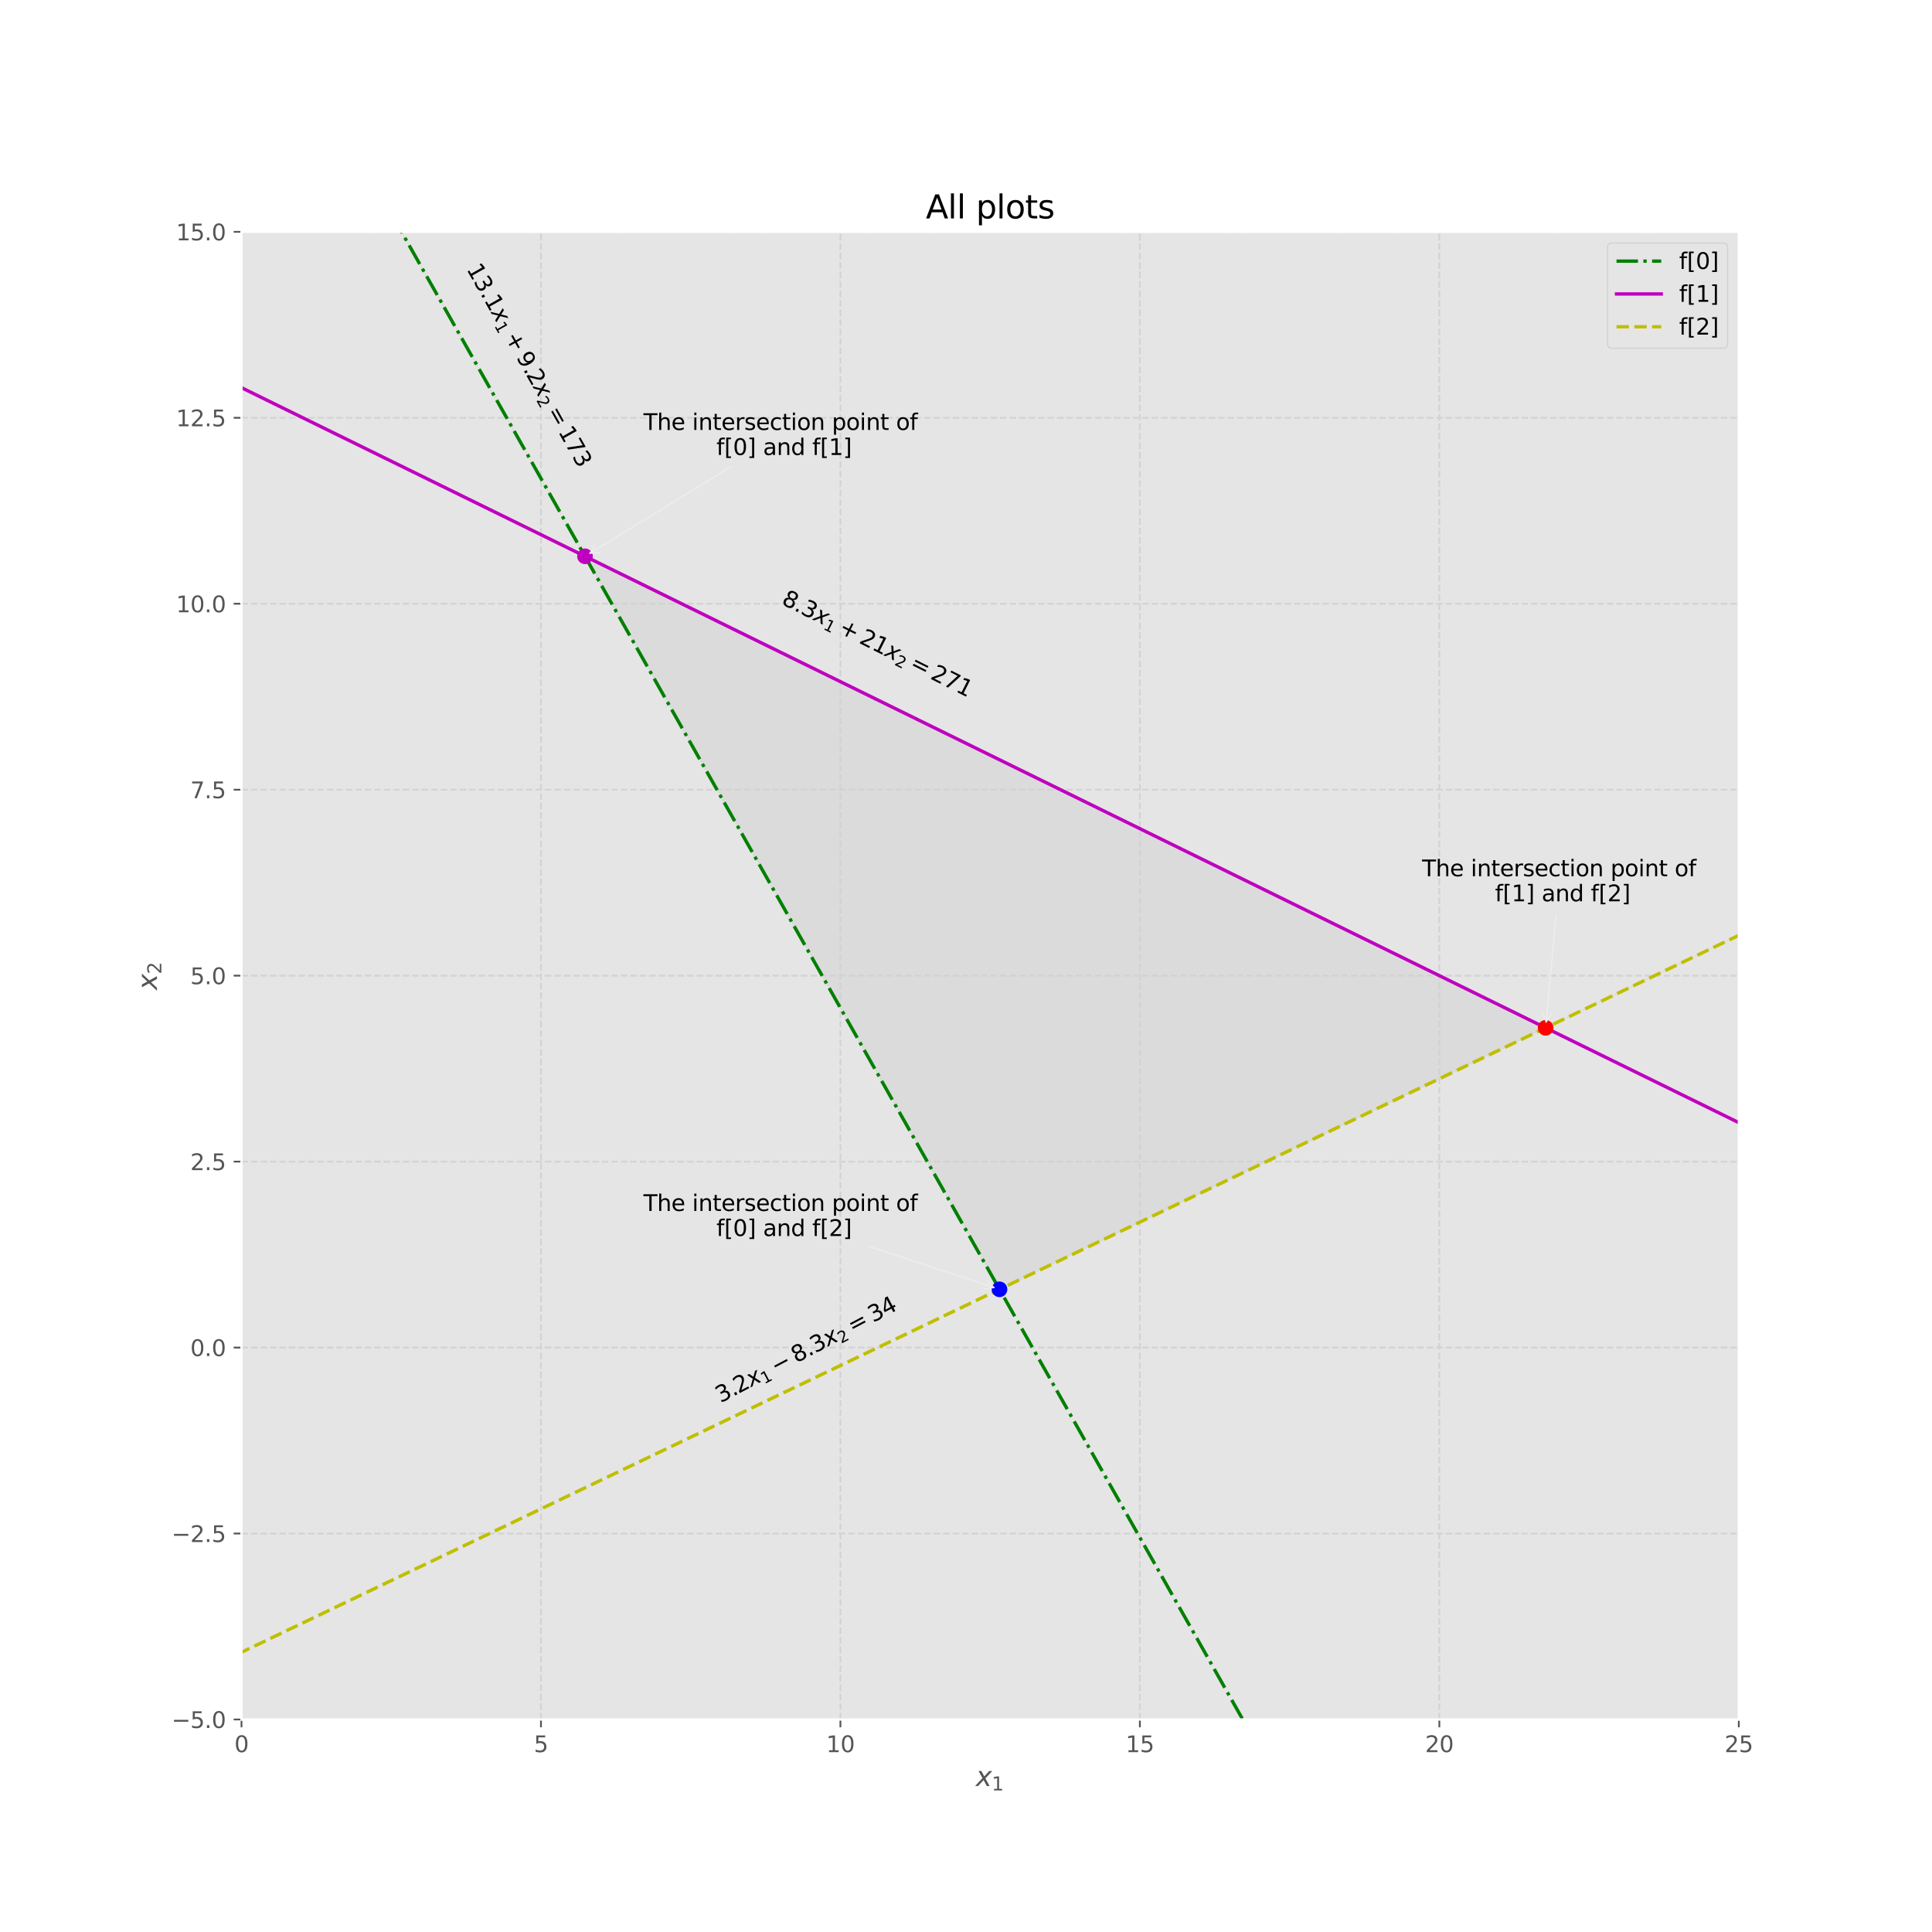 <?xml version="1.0" encoding="utf-8" standalone="no"?>
<!DOCTYPE svg PUBLIC "-//W3C//DTD SVG 1.1//EN"
  "http://www.w3.org/Graphics/SVG/1.1/DTD/svg11.dtd">
<svg xmlns:xlink="http://www.w3.org/1999/xlink" width="864pt" height="864pt" viewBox="0 0 864 864" xmlns="http://www.w3.org/2000/svg" version="1.1">
 <defs>
  <style type="text/css">*{stroke-linejoin: round; stroke-linecap: butt}</style>
 </defs>
 <g id="figure_1">
  <g id="patch_1">
   <path d="M 0 864 
L 864 864 
L 864 0 
L 0 0 
z
" style="fill: #ffffff"/>
  </g>
  <g id="axes_1">
   <g id="patch_2">
    <path d="M 108 768.96 
L 777.6 768.96 
L 777.6 103.68 
L 108 103.68 
z
" style="fill: #e5e5e5"/>
   </g>
   <g id="matplotlib.axis_1">
    <g id="xtick_1">
     <g id="line2d_1">
      <path d="M 108 768.96 
L 108 103.68 
" clip-path="url(#pd3f02dede5)" style="fill: none; stroke-dasharray: 2.96,1.28; stroke-dashoffset: 0; stroke: #d3d3d3; stroke-width: 0.8"/>
     </g>
     <g id="line2d_2">
      <defs>
       <path id="m3db09b895f" d="M 0 0 
L 0 3.5 
" style="stroke: #555555; stroke-width: 0.8"/>
      </defs>
      <g>
       <use xlink:href="#m3db09b895f" x="108" y="768.96" style="fill: #555555; stroke: #555555; stroke-width: 0.8"/>
      </g>
     </g>
     <g id="text_1">
      <!-- 0 -->
      <g style="fill: #555555" transform="translate(104.819 783.558) scale(0.1 -0.1)">
       <defs>
        <path id="DejaVuSans-30" d="M 2034 4250 
Q 1547 4250 1301 3770 
Q 1056 3291 1056 2328 
Q 1056 1369 1301 889 
Q 1547 409 2034 409 
Q 2525 409 2770 889 
Q 3016 1369 3016 2328 
Q 3016 3291 2770 3770 
Q 2525 4250 2034 4250 
z
M 2034 4750 
Q 2819 4750 3233 4129 
Q 3647 3509 3647 2328 
Q 3647 1150 3233 529 
Q 2819 -91 2034 -91 
Q 1250 -91 836 529 
Q 422 1150 422 2328 
Q 422 3509 836 4129 
Q 1250 4750 2034 4750 
z
" transform="scale(0.016)"/>
       </defs>
       <use xlink:href="#DejaVuSans-30"/>
      </g>
     </g>
    </g>
    <g id="xtick_2">
     <g id="line2d_3">
      <path d="M 241.92 768.96 
L 241.92 103.68 
" clip-path="url(#pd3f02dede5)" style="fill: none; stroke-dasharray: 2.96,1.28; stroke-dashoffset: 0; stroke: #d3d3d3; stroke-width: 0.8"/>
     </g>
     <g id="line2d_4">
      <g>
       <use xlink:href="#m3db09b895f" x="241.92" y="768.96" style="fill: #555555; stroke: #555555; stroke-width: 0.8"/>
      </g>
     </g>
     <g id="text_2">
      <!-- 5 -->
      <g style="fill: #555555" transform="translate(238.739 783.558) scale(0.1 -0.1)">
       <defs>
        <path id="DejaVuSans-35" d="M 691 4666 
L 3169 4666 
L 3169 4134 
L 1269 4134 
L 1269 2991 
Q 1406 3038 1543 3061 
Q 1681 3084 1819 3084 
Q 2600 3084 3056 2656 
Q 3513 2228 3513 1497 
Q 3513 744 3044 326 
Q 2575 -91 1722 -91 
Q 1428 -91 1123 -41 
Q 819 9 494 109 
L 494 744 
Q 775 591 1075 516 
Q 1375 441 1709 441 
Q 2250 441 2565 725 
Q 2881 1009 2881 1497 
Q 2881 1984 2565 2268 
Q 2250 2553 1709 2553 
Q 1456 2553 1204 2497 
Q 953 2441 691 2322 
L 691 4666 
z
" transform="scale(0.016)"/>
       </defs>
       <use xlink:href="#DejaVuSans-35"/>
      </g>
     </g>
    </g>
    <g id="xtick_3">
     <g id="line2d_5">
      <path d="M 375.84 768.96 
L 375.84 103.68 
" clip-path="url(#pd3f02dede5)" style="fill: none; stroke-dasharray: 2.96,1.28; stroke-dashoffset: 0; stroke: #d3d3d3; stroke-width: 0.8"/>
     </g>
     <g id="line2d_6">
      <g>
       <use xlink:href="#m3db09b895f" x="375.84" y="768.96" style="fill: #555555; stroke: #555555; stroke-width: 0.8"/>
      </g>
     </g>
     <g id="text_3">
      <!-- 10 -->
      <g style="fill: #555555" transform="translate(369.478 783.558) scale(0.1 -0.1)">
       <defs>
        <path id="DejaVuSans-31" d="M 794 531 
L 1825 531 
L 1825 4091 
L 703 3866 
L 703 4441 
L 1819 4666 
L 2450 4666 
L 2450 531 
L 3481 531 
L 3481 0 
L 794 0 
L 794 531 
z
" transform="scale(0.016)"/>
       </defs>
       <use xlink:href="#DejaVuSans-31"/>
       <use xlink:href="#DejaVuSans-30" x="63.623"/>
      </g>
     </g>
    </g>
    <g id="xtick_4">
     <g id="line2d_7">
      <path d="M 509.76 768.96 
L 509.76 103.68 
" clip-path="url(#pd3f02dede5)" style="fill: none; stroke-dasharray: 2.96,1.28; stroke-dashoffset: 0; stroke: #d3d3d3; stroke-width: 0.8"/>
     </g>
     <g id="line2d_8">
      <g>
       <use xlink:href="#m3db09b895f" x="509.76" y="768.96" style="fill: #555555; stroke: #555555; stroke-width: 0.8"/>
      </g>
     </g>
     <g id="text_4">
      <!-- 15 -->
      <g style="fill: #555555" transform="translate(503.397 783.558) scale(0.1 -0.1)">
       <use xlink:href="#DejaVuSans-31"/>
       <use xlink:href="#DejaVuSans-35" x="63.623"/>
      </g>
     </g>
    </g>
    <g id="xtick_5">
     <g id="line2d_9">
      <path d="M 643.68 768.96 
L 643.68 103.68 
" clip-path="url(#pd3f02dede5)" style="fill: none; stroke-dasharray: 2.96,1.28; stroke-dashoffset: 0; stroke: #d3d3d3; stroke-width: 0.8"/>
     </g>
     <g id="line2d_10">
      <g>
       <use xlink:href="#m3db09b895f" x="643.68" y="768.96" style="fill: #555555; stroke: #555555; stroke-width: 0.8"/>
      </g>
     </g>
     <g id="text_5">
      <!-- 20 -->
      <g style="fill: #555555" transform="translate(637.317 783.558) scale(0.1 -0.1)">
       <defs>
        <path id="DejaVuSans-32" d="M 1228 531 
L 3431 531 
L 3431 0 
L 469 0 
L 469 531 
Q 828 903 1448 1529 
Q 2069 2156 2228 2338 
Q 2531 2678 2651 2914 
Q 2772 3150 2772 3378 
Q 2772 3750 2511 3984 
Q 2250 4219 1831 4219 
Q 1534 4219 1204 4116 
Q 875 4013 500 3803 
L 500 4441 
Q 881 4594 1212 4672 
Q 1544 4750 1819 4750 
Q 2544 4750 2975 4387 
Q 3406 4025 3406 3419 
Q 3406 3131 3298 2873 
Q 3191 2616 2906 2266 
Q 2828 2175 2409 1742 
Q 1991 1309 1228 531 
z
" transform="scale(0.016)"/>
       </defs>
       <use xlink:href="#DejaVuSans-32"/>
       <use xlink:href="#DejaVuSans-30" x="63.623"/>
      </g>
     </g>
    </g>
    <g id="xtick_6">
     <g id="line2d_11">
      <path d="M 777.6 768.96 
L 777.6 103.68 
" clip-path="url(#pd3f02dede5)" style="fill: none; stroke-dasharray: 2.96,1.28; stroke-dashoffset: 0; stroke: #d3d3d3; stroke-width: 0.8"/>
     </g>
     <g id="line2d_12">
      <g>
       <use xlink:href="#m3db09b895f" x="777.6" y="768.96" style="fill: #555555; stroke: #555555; stroke-width: 0.8"/>
      </g>
     </g>
     <g id="text_6">
      <!-- 25 -->
      <g style="fill: #555555" transform="translate(771.237 783.558) scale(0.1 -0.1)">
       <use xlink:href="#DejaVuSans-32"/>
       <use xlink:href="#DejaVuSans-35" x="63.623"/>
      </g>
     </g>
    </g>
    <g id="text_7">
     <!-- $x_1$ -->
     <g style="fill: #555555" transform="translate(436.38 798.756) scale(0.12 -0.12)">
      <defs>
       <path id="DejaVuSans-Oblique-78" d="M 3841 3500 
L 2234 1784 
L 3219 0 
L 2559 0 
L 1819 1388 
L 531 0 
L -166 0 
L 1556 1844 
L 641 3500 
L 1300 3500 
L 1972 2234 
L 3144 3500 
L 3841 3500 
z
" transform="scale(0.016)"/>
      </defs>
      <use xlink:href="#DejaVuSans-Oblique-78" transform="translate(0 0.312)"/>
      <use xlink:href="#DejaVuSans-31" transform="translate(59.18 -16.094) scale(0.7)"/>
     </g>
    </g>
   </g>
   <g id="matplotlib.axis_2">
    <g id="ytick_1">
     <g id="line2d_13">
      <path d="M 108 768.96 
L 777.6 768.96 
" clip-path="url(#pd3f02dede5)" style="fill: none; stroke-dasharray: 2.96,1.28; stroke-dashoffset: 0; stroke: #d3d3d3; stroke-width: 0.8"/>
     </g>
     <g id="line2d_14">
      <defs>
       <path id="mf2225ea685" d="M 0 0 
L -3.5 0 
" style="stroke: #555555; stroke-width: 0.8"/>
      </defs>
      <g>
       <use xlink:href="#mf2225ea685" x="108" y="768.96" style="fill: #555555; stroke: #555555; stroke-width: 0.8"/>
      </g>
     </g>
     <g id="text_8">
      <!-- −5.0 -->
      <g style="fill: #555555" transform="translate(76.717 772.759) scale(0.1 -0.1)">
       <defs>
        <path id="DejaVuSans-2212" d="M 678 2272 
L 4684 2272 
L 4684 1741 
L 678 1741 
L 678 2272 
z
" transform="scale(0.016)"/>
        <path id="DejaVuSans-2e" d="M 684 794 
L 1344 794 
L 1344 0 
L 684 0 
L 684 794 
z
" transform="scale(0.016)"/>
       </defs>
       <use xlink:href="#DejaVuSans-2212"/>
       <use xlink:href="#DejaVuSans-35" x="83.789"/>
       <use xlink:href="#DejaVuSans-2e" x="147.412"/>
       <use xlink:href="#DejaVuSans-30" x="179.199"/>
      </g>
     </g>
    </g>
    <g id="ytick_2">
     <g id="line2d_15">
      <path d="M 108 685.8 
L 777.6 685.8 
" clip-path="url(#pd3f02dede5)" style="fill: none; stroke-dasharray: 2.96,1.28; stroke-dashoffset: 0; stroke: #d3d3d3; stroke-width: 0.8"/>
     </g>
     <g id="line2d_16">
      <g>
       <use xlink:href="#mf2225ea685" x="108" y="685.8" style="fill: #555555; stroke: #555555; stroke-width: 0.8"/>
      </g>
     </g>
     <g id="text_9">
      <!-- −2.5 -->
      <g style="fill: #555555" transform="translate(76.717 689.599) scale(0.1 -0.1)">
       <use xlink:href="#DejaVuSans-2212"/>
       <use xlink:href="#DejaVuSans-32" x="83.789"/>
       <use xlink:href="#DejaVuSans-2e" x="147.412"/>
       <use xlink:href="#DejaVuSans-35" x="179.199"/>
      </g>
     </g>
    </g>
    <g id="ytick_3">
     <g id="line2d_17">
      <path d="M 108 602.64 
L 777.6 602.64 
" clip-path="url(#pd3f02dede5)" style="fill: none; stroke-dasharray: 2.96,1.28; stroke-dashoffset: 0; stroke: #d3d3d3; stroke-width: 0.8"/>
     </g>
     <g id="line2d_18">
      <g>
       <use xlink:href="#mf2225ea685" x="108" y="602.64" style="fill: #555555; stroke: #555555; stroke-width: 0.8"/>
      </g>
     </g>
     <g id="text_10">
      <!-- 0.0 -->
      <g style="fill: #555555" transform="translate(85.097 606.439) scale(0.1 -0.1)">
       <use xlink:href="#DejaVuSans-30"/>
       <use xlink:href="#DejaVuSans-2e" x="63.623"/>
       <use xlink:href="#DejaVuSans-30" x="95.41"/>
      </g>
     </g>
    </g>
    <g id="ytick_4">
     <g id="line2d_19">
      <path d="M 108 519.48 
L 777.6 519.48 
" clip-path="url(#pd3f02dede5)" style="fill: none; stroke-dasharray: 2.96,1.28; stroke-dashoffset: 0; stroke: #d3d3d3; stroke-width: 0.8"/>
     </g>
     <g id="line2d_20">
      <g>
       <use xlink:href="#mf2225ea685" x="108" y="519.48" style="fill: #555555; stroke: #555555; stroke-width: 0.8"/>
      </g>
     </g>
     <g id="text_11">
      <!-- 2.5 -->
      <g style="fill: #555555" transform="translate(85.097 523.279) scale(0.1 -0.1)">
       <use xlink:href="#DejaVuSans-32"/>
       <use xlink:href="#DejaVuSans-2e" x="63.623"/>
       <use xlink:href="#DejaVuSans-35" x="95.41"/>
      </g>
     </g>
    </g>
    <g id="ytick_5">
     <g id="line2d_21">
      <path d="M 108 436.32 
L 777.6 436.32 
" clip-path="url(#pd3f02dede5)" style="fill: none; stroke-dasharray: 2.96,1.28; stroke-dashoffset: 0; stroke: #d3d3d3; stroke-width: 0.8"/>
     </g>
     <g id="line2d_22">
      <g>
       <use xlink:href="#mf2225ea685" x="108" y="436.32" style="fill: #555555; stroke: #555555; stroke-width: 0.8"/>
      </g>
     </g>
     <g id="text_12">
      <!-- 5.0 -->
      <g style="fill: #555555" transform="translate(85.097 440.119) scale(0.1 -0.1)">
       <use xlink:href="#DejaVuSans-35"/>
       <use xlink:href="#DejaVuSans-2e" x="63.623"/>
       <use xlink:href="#DejaVuSans-30" x="95.41"/>
      </g>
     </g>
    </g>
    <g id="ytick_6">
     <g id="line2d_23">
      <path d="M 108 353.16 
L 777.6 353.16 
" clip-path="url(#pd3f02dede5)" style="fill: none; stroke-dasharray: 2.96,1.28; stroke-dashoffset: 0; stroke: #d3d3d3; stroke-width: 0.8"/>
     </g>
     <g id="line2d_24">
      <g>
       <use xlink:href="#mf2225ea685" x="108" y="353.16" style="fill: #555555; stroke: #555555; stroke-width: 0.8"/>
      </g>
     </g>
     <g id="text_13">
      <!-- 7.5 -->
      <g style="fill: #555555" transform="translate(85.097 356.959) scale(0.1 -0.1)">
       <defs>
        <path id="DejaVuSans-37" d="M 525 4666 
L 3525 4666 
L 3525 4397 
L 1831 0 
L 1172 0 
L 2766 4134 
L 525 4134 
L 525 4666 
z
" transform="scale(0.016)"/>
       </defs>
       <use xlink:href="#DejaVuSans-37"/>
       <use xlink:href="#DejaVuSans-2e" x="63.623"/>
       <use xlink:href="#DejaVuSans-35" x="95.41"/>
      </g>
     </g>
    </g>
    <g id="ytick_7">
     <g id="line2d_25">
      <path d="M 108 270 
L 777.6 270 
" clip-path="url(#pd3f02dede5)" style="fill: none; stroke-dasharray: 2.96,1.28; stroke-dashoffset: 0; stroke: #d3d3d3; stroke-width: 0.8"/>
     </g>
     <g id="line2d_26">
      <g>
       <use xlink:href="#mf2225ea685" x="108" y="270" style="fill: #555555; stroke: #555555; stroke-width: 0.8"/>
      </g>
     </g>
     <g id="text_14">
      <!-- 10.0 -->
      <g style="fill: #555555" transform="translate(78.734 273.799) scale(0.1 -0.1)">
       <use xlink:href="#DejaVuSans-31"/>
       <use xlink:href="#DejaVuSans-30" x="63.623"/>
       <use xlink:href="#DejaVuSans-2e" x="127.246"/>
       <use xlink:href="#DejaVuSans-30" x="159.033"/>
      </g>
     </g>
    </g>
    <g id="ytick_8">
     <g id="line2d_27">
      <path d="M 108 186.84 
L 777.6 186.84 
" clip-path="url(#pd3f02dede5)" style="fill: none; stroke-dasharray: 2.96,1.28; stroke-dashoffset: 0; stroke: #d3d3d3; stroke-width: 0.8"/>
     </g>
     <g id="line2d_28">
      <g>
       <use xlink:href="#mf2225ea685" x="108" y="186.84" style="fill: #555555; stroke: #555555; stroke-width: 0.8"/>
      </g>
     </g>
     <g id="text_15">
      <!-- 12.5 -->
      <g style="fill: #555555" transform="translate(78.734 190.639) scale(0.1 -0.1)">
       <use xlink:href="#DejaVuSans-31"/>
       <use xlink:href="#DejaVuSans-32" x="63.623"/>
       <use xlink:href="#DejaVuSans-2e" x="127.246"/>
       <use xlink:href="#DejaVuSans-35" x="159.033"/>
      </g>
     </g>
    </g>
    <g id="ytick_9">
     <g id="line2d_29">
      <path d="M 108 103.68 
L 777.6 103.68 
" clip-path="url(#pd3f02dede5)" style="fill: none; stroke-dasharray: 2.96,1.28; stroke-dashoffset: 0; stroke: #d3d3d3; stroke-width: 0.8"/>
     </g>
     <g id="line2d_30">
      <g>
       <use xlink:href="#mf2225ea685" x="108" y="103.68" style="fill: #555555; stroke: #555555; stroke-width: 0.8"/>
      </g>
     </g>
     <g id="text_16">
      <!-- 15.0 -->
      <g style="fill: #555555" transform="translate(78.734 107.479) scale(0.1 -0.1)">
       <use xlink:href="#DejaVuSans-31"/>
       <use xlink:href="#DejaVuSans-35" x="63.623"/>
       <use xlink:href="#DejaVuSans-2e" x="127.246"/>
       <use xlink:href="#DejaVuSans-30" x="159.033"/>
      </g>
     </g>
    </g>
    <g id="text_17">
     <!-- $x_2$ -->
     <g style="fill: #555555" transform="translate(70.222 442.74) rotate(-90) scale(0.12 -0.12)">
      <use xlink:href="#DejaVuSans-Oblique-78" transform="translate(0 0.312)"/>
      <use xlink:href="#DejaVuSans-32" transform="translate(59.18 -16.094) scale(0.7)"/>
     </g>
    </g>
   </g>
   <g id="PolyCollection_1">
    <path d="M -427.68 -970.169 
L -427.68 -970.169 
L -426.474 -968.035 
L -425.267 -965.902 
L -424.061 -963.768 
L -422.854 -961.634 
L -421.648 -959.501 
L -420.441 -957.367 
L -419.235 -955.234 
L -418.028 -953.1 
L -416.822 -950.967 
L -415.615 -948.833 
L -414.409 -946.7 
L -413.202 -944.566 
L -411.996 -942.432 
L -410.789 -940.299 
L -409.583 -938.165 
L -408.376 -936.032 
L -407.17 -933.898 
L -405.963 -931.765 
L -404.757 -929.631 
L -403.55 -927.497 
L -402.344 -925.364 
L -401.137 -923.23 
L -399.931 -921.097 
L -398.724 -918.963 
L -397.518 -916.83 
L -396.311 -914.696 
L -395.105 -912.563 
L -393.898 -910.429 
L -392.692 -908.295 
L -391.485 -906.162 
L -390.279 -904.028 
L -389.072 -901.895 
L -387.866 -899.761 
L -386.659 -897.628 
L -385.453 -895.494 
L -384.246 -893.361 
L -383.04 -891.227 
L -381.834 -889.093 
L -380.627 -886.96 
L -379.421 -884.826 
L -378.214 -882.693 
L -377.008 -880.559 
L -375.801 -878.426 
L -374.595 -876.292 
L -373.388 -874.158 
L -372.182 -872.025 
L -370.975 -869.891 
L -369.769 -867.758 
L -368.562 -865.624 
L -367.356 -863.491 
L -366.149 -861.357 
L -364.943 -859.224 
L -363.736 -857.09 
L -362.53 -854.956 
L -361.323 -852.823 
L -360.117 -850.689 
L -358.91 -848.556 
L -357.704 -846.422 
L -356.497 -844.289 
L -355.291 -842.155 
L -354.084 -840.022 
L -352.878 -837.888 
L -351.671 -835.754 
L -350.465 -833.621 
L -349.258 -831.487 
L -348.052 -829.354 
L -346.845 -827.22 
L -345.639 -825.087 
L -344.432 -822.953 
L -343.226 -820.819 
L -342.019 -818.686 
L -340.813 -816.552 
L -339.606 -814.419 
L -338.4 -812.285 
L -337.194 -810.152 
L -335.987 -808.018 
L -334.781 -805.885 
L -333.574 -803.751 
L -332.368 -801.617 
L -331.161 -799.484 
L -329.955 -797.35 
L -328.748 -795.217 
L -327.542 -793.083 
L -326.335 -790.95 
L -325.129 -788.816 
L -323.922 -786.682 
L -322.716 -784.549 
L -321.509 -782.415 
L -320.303 -780.282 
L -319.096 -778.148 
L -317.89 -776.015 
L -316.683 -773.881 
L -315.477 -771.748 
L -314.27 -769.614 
L -313.064 -767.48 
L -311.857 -765.347 
L -310.651 -763.213 
L -309.444 -761.08 
L -308.238 -758.946 
L -307.031 -756.813 
L -305.825 -754.679 
L -304.618 -752.546 
L -303.412 -750.412 
L -302.205 -748.278 
L -300.999 -746.145 
L -299.792 -744.011 
L -298.586 -741.878 
L -297.379 -739.744 
L -296.173 -737.611 
L -294.966 -735.477 
L -293.76 -733.343 
L -292.554 -731.21 
L -291.347 -729.076 
L -290.141 -726.943 
L -288.934 -724.809 
L -287.728 -722.676 
L -286.521 -720.542 
L -285.315 -718.409 
L -284.108 -716.275 
L -282.902 -714.141 
L -281.695 -712.008 
L -280.489 -709.874 
L -279.282 -707.741 
L -278.076 -705.607 
L -276.869 -703.474 
L -275.663 -701.34 
L -274.456 -699.207 
L -273.25 -697.073 
L -272.043 -694.939 
L -270.837 -692.806 
L -269.63 -690.672 
L -268.424 -688.539 
L -267.217 -686.405 
L -266.011 -684.272 
L -264.804 -682.138 
L -263.598 -680.004 
L -262.391 -677.871 
L -261.185 -675.737 
L -259.978 -673.604 
L -258.772 -671.47 
L -257.565 -669.337 
L -256.359 -667.203 
L -255.152 -665.07 
L -253.946 -662.936 
L -252.739 -660.802 
L -251.533 -658.669 
L -250.326 -656.535 
L -249.12 -654.402 
L -247.914 -652.268 
L -246.707 -650.135 
L -245.501 -648.001 
L -244.294 -645.867 
L -243.088 -643.734 
L -241.881 -641.6 
L -240.675 -639.467 
L -239.468 -637.333 
L -238.262 -635.2 
L -237.055 -633.066 
L -235.849 -630.933 
L -234.642 -628.799 
L -233.436 -626.665 
L -232.229 -624.532 
L -231.023 -622.398 
L -229.816 -620.265 
L -228.61 -618.131 
L -227.403 -615.998 
L -226.197 -613.864 
L -224.99 -611.731 
L -223.784 -609.597 
L -222.577 -607.463 
L -221.371 -605.33 
L -220.164 -603.196 
L -218.958 -601.063 
L -217.751 -598.929 
L -216.545 -596.796 
L -215.338 -594.662 
L -214.132 -592.528 
L -212.925 -590.395 
L -211.719 -588.261 
L -210.512 -586.128 
L -209.306 -583.994 
L -208.099 -581.861 
L -206.893 -579.727 
L -205.686 -577.594 
L -204.48 -575.46 
L -203.274 -573.326 
L -202.067 -571.193 
L -200.861 -569.059 
L -199.654 -566.926 
L -198.448 -564.792 
L -197.241 -562.659 
L -196.035 -560.525 
L -194.828 -558.392 
L -193.622 -556.258 
L -192.415 -554.124 
L -191.209 -551.991 
L -190.002 -549.857 
L -188.796 -547.724 
L -187.589 -545.59 
L -186.383 -543.457 
L -185.176 -541.323 
L -183.97 -539.189 
L -182.763 -537.056 
L -181.557 -534.922 
L -180.35 -532.789 
L -179.144 -530.655 
L -177.937 -528.522 
L -176.731 -526.388 
L -175.524 -524.255 
L -174.318 -522.121 
L -173.111 -519.987 
L -171.905 -517.854 
L -170.698 -515.72 
L -169.492 -513.587 
L -168.285 -511.453 
L -167.079 -509.32 
L -165.872 -507.186 
L -164.666 -505.053 
L -163.459 -502.919 
L -162.253 -500.785 
L -161.046 -498.652 
L -159.84 -496.518 
L -158.634 -494.385 
L -157.427 -492.251 
L -156.221 -490.118 
L -155.014 -487.984 
L -153.808 -485.85 
L -152.601 -483.717 
L -151.395 -481.583 
L -150.188 -479.45 
L -148.982 -477.316 
L -147.775 -475.183 
L -146.569 -473.049 
L -145.362 -470.916 
L -144.156 -468.782 
L -142.949 -466.648 
L -141.743 -464.515 
L -140.536 -462.381 
L -139.33 -460.248 
L -138.123 -458.114 
L -136.917 -455.981 
L -135.71 -453.847 
L -134.504 -451.713 
L -133.297 -449.58 
L -132.091 -447.446 
L -130.884 -445.313 
L -129.678 -443.179 
L -128.471 -441.046 
L -127.265 -438.912 
L -126.058 -436.779 
L -124.852 -434.645 
L -123.645 -432.511 
L -122.439 -430.378 
L -121.232 -428.244 
L -120.026 -426.111 
L -118.819 -423.977 
L -117.613 -421.844 
L -116.406 -419.71 
L -115.2 -417.577 
L -113.994 -415.443 
L -112.787 -413.309 
L -111.581 -411.176 
L -110.374 -409.042 
L -109.168 -406.909 
L -107.961 -404.775 
L -106.755 -402.642 
L -105.548 -400.508 
L -104.342 -398.374 
L -103.135 -396.241 
L -101.929 -394.107 
L -100.722 -391.974 
L -99.516 -389.84 
L -98.309 -387.707 
L -97.103 -385.573 
L -95.896 -383.44 
L -94.69 -381.306 
L -93.483 -379.172 
L -92.277 -377.039 
L -91.07 -374.905 
L -89.864 -372.772 
L -88.657 -370.638 
L -87.451 -368.505 
L -86.244 -366.371 
L -85.038 -364.238 
L -83.831 -362.104 
L -82.625 -359.97 
L -81.418 -357.837 
L -80.212 -355.703 
L -79.005 -353.57 
L -77.799 -351.436 
L -76.592 -349.303 
L -75.386 -347.169 
L -74.179 -345.035 
L -72.973 -342.902 
L -71.766 -340.768 
L -70.56 -338.635 
L -69.354 -336.501 
L -68.147 -334.368 
L -66.941 -332.234 
L -65.734 -330.101 
L -64.528 -327.967 
L -63.321 -325.833 
L -62.115 -323.7 
L -60.908 -321.566 
L -59.702 -319.433 
L -58.495 -317.299 
L -57.289 -315.166 
L -56.082 -313.032 
L -54.876 -310.898 
L -53.669 -308.765 
L -52.463 -306.631 
L -51.256 -304.498 
L -50.05 -302.364 
L -48.843 -300.231 
L -47.637 -298.097 
L -46.43 -295.964 
L -45.224 -293.83 
L -44.017 -291.696 
L -42.811 -289.563 
L -41.604 -287.429 
L -40.398 -285.296 
L -39.191 -283.162 
L -37.985 -281.029 
L -36.778 -278.895 
L -35.572 -276.762 
L -34.365 -274.628 
L -33.159 -272.494 
L -31.952 -270.361 
L -30.746 -268.227 
L -29.539 -266.094 
L -28.333 -263.96 
L -27.126 -261.827 
L -25.92 -259.693 
L -24.714 -257.559 
L -23.507 -255.426 
L -22.301 -253.292 
L -21.094 -251.159 
L -19.888 -249.025 
L -18.681 -246.892 
L -17.475 -244.758 
L -16.268 -242.625 
L -15.062 -240.491 
L -13.855 -238.357 
L -12.649 -236.224 
L -11.442 -234.09 
L -10.236 -231.957 
L -9.029 -229.823 
L -7.823 -227.69 
L -6.616 -225.556 
L -5.41 -223.423 
L -4.203 -221.289 
L -2.997 -219.155 
L -1.79 -217.022 
L -0.584 -214.888 
L 0.623 -212.755 
L 1.829 -210.621 
L 3.036 -208.488 
L 4.242 -206.354 
L 5.449 -204.22 
L 6.655 -202.087 
L 7.862 -199.953 
L 9.068 -197.82 
L 10.275 -195.686 
L 11.481 -193.553 
L 12.688 -191.419 
L 13.894 -189.286 
L 15.101 -187.152 
L 16.307 -185.018 
L 17.514 -182.885 
L 18.72 -180.751 
L 19.926 -178.618 
L 21.133 -176.484 
L 22.339 -174.351 
L 23.546 -172.217 
L 24.752 -170.084 
L 25.959 -167.95 
L 27.165 -165.816 
L 28.372 -163.683 
L 29.578 -161.549 
L 30.785 -159.416 
L 31.991 -157.282 
L 33.198 -155.149 
L 34.404 -153.015 
L 35.611 -150.881 
L 36.817 -148.748 
L 38.024 -146.614 
L 39.23 -144.481 
L 40.437 -142.347 
L 41.643 -140.214 
L 42.85 -138.08 
L 44.056 -135.947 
L 45.263 -133.813 
L 46.469 -131.679 
L 47.676 -129.546 
L 48.882 -127.412 
L 50.089 -125.279 
L 51.295 -123.145 
L 52.502 -121.012 
L 53.708 -118.878 
L 54.915 -116.744 
L 56.121 -114.611 
L 57.328 -112.477 
L 58.534 -110.344 
L 59.741 -108.21 
L 60.947 -106.077 
L 62.154 -103.943 
L 63.36 -101.81 
L 64.566 -99.676 
L 65.773 -97.542 
L 66.979 -95.409 
L 68.186 -93.275 
L 69.392 -91.142 
L 70.599 -89.008 
L 71.805 -86.875 
L 73.012 -84.741 
L 74.218 -82.608 
L 75.425 -80.474 
L 76.631 -78.34 
L 77.838 -76.207 
L 79.044 -74.073 
L 80.251 -71.94 
L 81.457 -69.806 
L 82.664 -67.673 
L 83.87 -65.539 
L 85.077 -63.405 
L 86.283 -61.272 
L 87.49 -59.138 
L 88.696 -57.005 
L 89.903 -54.871 
L 91.109 -52.738 
L 92.316 -50.604 
L 93.522 -48.471 
L 94.729 -46.337 
L 95.935 -44.203 
L 97.142 -42.07 
L 98.348 -39.936 
L 99.555 -37.803 
L 100.761 -35.669 
L 101.968 -33.536 
L 103.174 -31.402 
L 104.381 -29.269 
L 105.587 -27.135 
L 106.794 -25.001 
L 108 -22.868 
L 109.206 -20.734 
L 110.413 -18.601 
L 111.619 -16.467 
L 112.826 -14.334 
L 114.032 -12.2 
L 115.239 -10.066 
L 116.445 -7.933 
L 117.652 -5.799 
L 118.858 -3.666 
L 120.065 -1.532 
L 121.271 0.601 
L 122.478 2.735 
L 123.684 4.868 
L 124.891 7.002 
L 126.097 9.136 
L 127.304 11.269 
L 128.51 13.403 
L 129.717 15.536 
L 130.923 17.67 
L 132.13 19.803 
L 133.336 21.937 
L 134.543 24.071 
L 135.749 26.204 
L 136.956 28.338 
L 138.162 30.471 
L 139.369 32.605 
L 140.575 34.738 
L 141.782 36.872 
L 142.988 39.005 
L 144.195 41.139 
L 145.401 43.273 
L 146.608 45.406 
L 147.814 47.54 
L 149.021 49.673 
L 150.227 51.807 
L 151.434 53.94 
L 152.64 56.074 
L 153.846 58.207 
L 155.053 60.341 
L 156.259 62.475 
L 157.466 64.608 
L 158.672 66.742 
L 159.879 68.875 
L 161.085 71.009 
L 162.292 73.142 
L 163.498 75.276 
L 164.705 77.41 
L 165.911 79.543 
L 167.118 81.677 
L 168.324 83.81 
L 169.531 85.944 
L 170.737 88.077 
L 171.944 90.211 
L 173.15 92.344 
L 174.357 94.478 
L 175.563 96.612 
L 176.77 98.745 
L 177.976 100.879 
L 179.183 103.012 
L 180.389 105.146 
L 181.596 107.279 
L 182.802 109.413 
L 184.009 111.546 
L 185.215 113.68 
L 186.422 115.814 
L 187.628 117.947 
L 188.835 120.081 
L 190.041 122.214 
L 191.248 124.348 
L 192.454 126.481 
L 193.661 128.615 
L 194.867 130.749 
L 196.074 132.882 
L 197.28 135.016 
L 198.486 137.149 
L 199.693 139.283 
L 200.899 141.416 
L 202.106 143.55 
L 203.312 145.683 
L 204.519 147.817 
L 205.725 149.951 
L 206.932 152.084 
L 208.138 154.218 
L 209.345 156.351 
L 210.551 158.485 
L 211.758 160.618 
L 212.964 162.752 
L 214.171 164.885 
L 215.377 167.019 
L 216.584 169.153 
L 217.79 171.286 
L 218.997 173.42 
L 220.203 175.553 
L 221.41 177.687 
L 222.616 179.82 
L 223.823 181.954 
L 225.029 184.088 
L 226.236 186.221 
L 227.442 188.355 
L 228.649 190.488 
L 229.855 192.622 
L 231.062 194.755 
L 232.268 196.889 
L 233.475 199.022 
L 234.681 201.156 
L 235.888 203.29 
L 237.094 205.423 
L 238.301 207.557 
L 239.507 209.69 
L 240.714 211.824 
L 241.92 213.957 
L 243.126 216.091 
L 244.333 218.225 
L 245.539 220.358 
L 246.746 222.492 
L 247.952 224.625 
L 249.159 226.759 
L 250.365 228.892 
L 251.572 231.026 
L 252.778 233.159 
L 253.985 235.293 
L 255.191 237.427 
L 256.398 239.56 
L 257.604 241.694 
L 258.811 243.827 
L 260.017 245.961 
L 261.224 248.094 
L 262.43 250.228 
L 263.637 252.361 
L 264.843 254.495 
L 266.05 256.629 
L 267.256 258.762 
L 268.463 260.896 
L 269.669 263.029 
L 270.876 265.163 
L 272.082 267.296 
L 273.289 269.43 
L 274.495 271.564 
L 275.702 273.697 
L 276.908 275.831 
L 278.115 277.964 
L 279.321 280.098 
L 280.528 282.231 
L 281.734 284.365 
L 282.941 286.498 
L 284.147 288.632 
L 285.354 290.766 
L 286.56 292.899 
L 287.766 295.033 
L 288.973 297.166 
L 290.179 299.3 
L 291.386 301.433 
L 292.592 303.567 
L 293.799 305.7 
L 295.005 307.834 
L 296.212 309.968 
L 297.418 312.101 
L 298.625 314.235 
L 299.831 316.368 
L 301.038 318.502 
L 302.244 320.635 
L 303.451 322.769 
L 304.657 324.903 
L 305.864 327.036 
L 307.07 329.17 
L 308.277 331.303 
L 309.483 333.437 
L 310.69 335.57 
L 311.896 337.704 
L 313.103 339.837 
L 314.309 341.971 
L 315.516 344.105 
L 316.722 346.238 
L 317.929 348.372 
L 319.135 350.505 
L 320.342 352.639 
L 321.548 354.772 
L 322.755 356.906 
L 323.961 359.04 
L 325.168 361.173 
L 326.374 363.307 
L 327.581 365.44 
L 328.787 367.574 
L 329.994 369.707 
L 331.2 371.841 
L 332.406 373.974 
L 333.613 376.108 
L 334.819 378.242 
L 336.026 380.375 
L 337.232 382.509 
L 338.439 384.642 
L 339.645 386.776 
L 340.852 388.909 
L 342.058 391.043 
L 343.265 393.176 
L 344.471 395.31 
L 345.678 397.444 
L 346.884 399.577 
L 348.091 401.711 
L 349.297 403.844 
L 350.504 405.978 
L 351.71 408.111 
L 352.917 410.245 
L 354.123 412.379 
L 355.33 414.512 
L 356.536 416.646 
L 357.743 418.779 
L 358.949 420.913 
L 360.156 423.046 
L 361.362 425.18 
L 362.569 427.313 
L 363.775 429.447 
L 364.982 431.581 
L 366.188 433.714 
L 367.395 435.848 
L 368.601 437.981 
L 369.808 440.115 
L 371.014 442.248 
L 372.221 444.382 
L 373.427 446.515 
L 374.634 448.649 
L 375.84 450.783 
L 377.046 452.916 
L 378.253 455.05 
L 379.459 457.183 
L 380.666 459.317 
L 381.872 461.45 
L 383.079 463.584 
L 384.285 465.718 
L 385.492 467.851 
L 386.698 469.985 
L 387.905 472.118 
L 389.111 474.252 
L 390.318 476.385 
L 391.524 478.519 
L 392.731 480.652 
L 393.937 482.786 
L 395.144 484.92 
L 396.35 487.053 
L 397.557 489.187 
L 398.763 491.32 
L 399.97 493.454 
L 401.176 495.587 
L 402.383 497.721 
L 403.589 499.855 
L 404.796 501.988 
L 406.002 504.122 
L 407.209 506.255 
L 408.415 508.389 
L 409.622 510.522 
L 410.828 512.656 
L 412.035 514.789 
L 413.241 516.923 
L 414.448 519.057 
L 415.654 521.19 
L 416.861 523.324 
L 418.067 525.457 
L 419.274 527.591 
L 420.48 529.724 
L 421.686 531.858 
L 422.893 533.991 
L 424.099 536.125 
L 425.306 538.259 
L 426.512 540.392 
L 427.719 542.526 
L 428.925 544.659 
L 430.132 546.793 
L 431.338 548.926 
L 432.545 551.06 
L 433.751 553.194 
L 434.958 555.327 
L 436.164 557.461 
L 437.371 559.594 
L 438.577 561.728 
L 439.784 563.861 
L 440.99 565.995 
L 442.197 568.128 
L 443.403 570.262 
L 444.61 572.396 
L 445.816 574.529 
L 447.023 576.572 
L 448.229 575.994 
L 449.436 575.416 
L 450.642 574.839 
L 451.849 574.261 
L 453.055 573.683 
L 454.262 573.106 
L 455.468 572.528 
L 456.675 571.95 
L 457.881 571.373 
L 459.088 570.795 
L 460.294 570.217 
L 461.501 569.64 
L 462.707 569.062 
L 463.914 568.484 
L 465.12 567.907 
L 466.326 567.329 
L 467.533 566.751 
L 468.739 566.173 
L 469.946 565.596 
L 471.152 565.018 
L 472.359 564.44 
L 473.565 563.863 
L 474.772 563.285 
L 475.978 562.707 
L 477.185 562.13 
L 478.391 561.552 
L 479.598 560.974 
L 480.804 560.397 
L 482.011 559.819 
L 483.217 559.241 
L 484.424 558.663 
L 485.63 558.086 
L 486.837 557.508 
L 488.043 556.93 
L 489.25 556.353 
L 490.456 555.775 
L 491.663 555.197 
L 492.869 554.62 
L 494.076 554.042 
L 495.282 553.464 
L 496.489 552.887 
L 497.695 552.309 
L 498.902 551.731 
L 500.108 551.154 
L 501.315 550.576 
L 502.521 549.998 
L 503.728 549.42 
L 504.934 548.843 
L 506.141 548.265 
L 507.347 547.687 
L 508.554 547.11 
L 509.76 546.532 
L 510.966 545.954 
L 512.173 545.377 
L 513.379 544.799 
L 514.586 544.221 
L 515.792 543.644 
L 516.999 543.066 
L 518.205 542.488 
L 519.412 541.911 
L 520.618 541.333 
L 521.825 540.755 
L 523.031 540.177 
L 524.238 539.6 
L 525.444 539.022 
L 526.651 538.444 
L 527.857 537.867 
L 529.064 537.289 
L 530.27 536.711 
L 531.477 536.134 
L 532.683 535.556 
L 533.89 534.978 
L 535.096 534.401 
L 536.303 533.823 
L 537.509 533.245 
L 538.716 532.668 
L 539.922 532.09 
L 541.129 531.512 
L 542.335 530.934 
L 543.542 530.357 
L 544.748 529.779 
L 545.955 529.201 
L 547.161 528.624 
L 548.368 528.046 
L 549.574 527.468 
L 550.781 526.891 
L 551.987 526.313 
L 553.194 525.735 
L 554.4 525.158 
L 555.606 524.58 
L 556.813 524.002 
L 558.019 523.425 
L 559.226 522.847 
L 560.432 522.269 
L 561.639 521.691 
L 562.845 521.114 
L 564.052 520.536 
L 565.258 519.958 
L 566.465 519.381 
L 567.671 518.803 
L 568.878 518.225 
L 570.084 517.648 
L 571.291 517.07 
L 572.497 516.492 
L 573.704 515.915 
L 574.91 515.337 
L 576.117 514.759 
L 577.323 514.182 
L 578.53 513.604 
L 579.736 513.026 
L 580.943 512.448 
L 582.149 511.871 
L 583.356 511.293 
L 584.562 510.715 
L 585.769 510.138 
L 586.975 509.56 
L 588.182 508.982 
L 589.388 508.405 
L 590.595 507.827 
L 591.801 507.249 
L 593.008 506.672 
L 594.214 506.094 
L 595.421 505.516 
L 596.627 504.939 
L 597.834 504.361 
L 599.04 503.783 
L 600.246 503.205 
L 601.453 502.628 
L 602.659 502.05 
L 603.866 501.472 
L 605.072 500.895 
L 606.279 500.317 
L 607.485 499.739 
L 608.692 499.162 
L 609.898 498.584 
L 611.105 498.006 
L 612.311 497.429 
L 613.518 496.851 
L 614.724 496.273 
L 615.931 495.695 
L 617.137 495.118 
L 618.344 494.54 
L 619.55 493.962 
L 620.757 493.385 
L 621.963 492.807 
L 623.17 492.229 
L 624.376 491.652 
L 625.583 491.074 
L 626.789 490.496 
L 627.996 489.919 
L 629.202 489.341 
L 630.409 488.763 
L 631.615 488.186 
L 632.822 487.608 
L 634.028 487.03 
L 635.235 486.452 
L 636.441 485.875 
L 637.648 485.297 
L 638.854 484.719 
L 640.061 484.142 
L 641.267 483.564 
L 642.474 482.986 
L 643.68 482.409 
L 644.886 481.831 
L 646.093 481.253 
L 647.299 480.676 
L 648.506 480.098 
L 649.712 479.52 
L 650.919 478.943 
L 652.125 478.365 
L 653.332 477.787 
L 654.538 477.209 
L 655.745 476.632 
L 656.951 476.054 
L 658.158 475.476 
L 659.364 474.899 
L 660.571 474.321 
L 661.777 473.743 
L 662.984 473.166 
L 664.19 472.588 
L 665.397 472.01 
L 666.603 471.433 
L 667.81 470.855 
L 669.016 470.277 
L 670.223 469.7 
L 671.429 469.122 
L 672.636 468.544 
L 673.842 467.966 
L 675.049 467.389 
L 676.255 466.811 
L 677.462 466.233 
L 678.668 465.656 
L 679.875 465.078 
L 681.081 464.5 
L 682.288 463.923 
L 683.494 463.345 
L 684.701 462.767 
L 685.907 462.19 
L 687.114 461.612 
L 688.32 461.034 
L 689.526 460.457 
L 690.733 459.879 
L 691.939 459.301 
L 693.146 458.723 
L 694.352 458.146 
L 695.559 457.568 
L 696.765 456.99 
L 697.972 456.413 
L 699.178 455.835 
L 700.385 455.257 
L 701.591 454.68 
L 702.798 454.102 
L 704.004 453.524 
L 705.211 452.947 
L 706.417 452.369 
L 707.624 451.791 
L 708.83 451.214 
L 710.037 450.636 
L 711.243 450.058 
L 712.45 449.48 
L 713.656 448.903 
L 714.863 448.325 
L 716.069 447.747 
L 717.276 447.17 
L 718.482 446.592 
L 719.689 446.014 
L 720.895 445.437 
L 722.102 444.859 
L 723.308 444.281 
L 724.515 443.704 
L 725.721 443.126 
L 726.928 442.548 
L 728.134 441.971 
L 729.341 441.393 
L 730.547 440.815 
L 731.754 440.237 
L 732.96 439.66 
L 734.166 439.082 
L 735.373 438.504 
L 736.579 437.927 
L 737.786 437.349 
L 738.992 436.771 
L 740.199 436.194 
L 741.405 435.616 
L 742.612 435.038 
L 743.818 434.461 
L 745.025 433.883 
L 746.231 433.305 
L 747.438 432.728 
L 748.644 432.15 
L 749.851 431.572 
L 751.057 430.994 
L 752.264 430.417 
L 753.47 429.839 
L 754.677 429.261 
L 755.883 428.684 
L 757.09 428.106 
L 758.296 427.528 
L 759.503 426.951 
L 760.709 426.373 
L 761.916 425.795 
L 763.122 425.218 
L 764.329 424.64 
L 765.535 424.062 
L 766.742 423.484 
L 767.948 422.907 
L 769.155 422.329 
L 770.361 421.751 
L 771.568 421.174 
L 772.774 420.596 
L 773.981 420.018 
L 775.187 419.441 
L 776.394 418.863 
L 777.6 418.285 
L 777.6 418.285 
L 777.6 418.285 
L 776.394 418.863 
L 775.187 419.441 
L 773.981 420.018 
L 772.774 420.596 
L 771.568 421.174 
L 770.361 421.751 
L 769.155 422.329 
L 767.948 422.907 
L 766.742 423.484 
L 765.535 424.062 
L 764.329 424.64 
L 763.122 425.218 
L 761.916 425.795 
L 760.709 426.373 
L 759.503 426.951 
L 758.296 427.528 
L 757.09 428.106 
L 755.883 428.684 
L 754.677 429.261 
L 753.47 429.839 
L 752.264 430.417 
L 751.057 430.994 
L 749.851 431.572 
L 748.644 432.15 
L 747.438 432.728 
L 746.231 433.305 
L 745.025 433.883 
L 743.818 434.461 
L 742.612 435.038 
L 741.405 435.616 
L 740.199 436.194 
L 738.992 436.771 
L 737.786 437.349 
L 736.579 437.927 
L 735.373 438.504 
L 734.166 439.082 
L 732.96 439.66 
L 731.754 440.237 
L 730.547 440.815 
L 729.341 441.393 
L 728.134 441.971 
L 726.928 442.548 
L 725.721 443.126 
L 724.515 443.704 
L 723.308 444.281 
L 722.102 444.859 
L 720.895 445.437 
L 719.689 446.014 
L 718.482 446.592 
L 717.276 447.17 
L 716.069 447.747 
L 714.863 448.325 
L 713.656 448.903 
L 712.45 449.48 
L 711.243 450.058 
L 710.037 450.636 
L 708.83 451.214 
L 707.624 451.791 
L 706.417 452.369 
L 705.211 452.947 
L 704.004 453.524 
L 702.798 454.102 
L 701.591 454.68 
L 700.385 455.257 
L 699.178 455.835 
L 697.972 456.413 
L 696.765 456.99 
L 695.559 457.568 
L 694.352 458.146 
L 693.146 458.723 
L 691.939 459.301 
L 690.733 459.416 
L 689.526 458.824 
L 688.32 458.232 
L 687.114 457.64 
L 685.907 457.048 
L 684.701 456.455 
L 683.494 455.863 
L 682.288 455.271 
L 681.081 454.679 
L 679.875 454.086 
L 678.668 453.494 
L 677.462 452.902 
L 676.255 452.31 
L 675.049 451.718 
L 673.842 451.125 
L 672.636 450.533 
L 671.429 449.941 
L 670.223 449.349 
L 669.016 448.757 
L 667.81 448.164 
L 666.603 447.572 
L 665.397 446.98 
L 664.19 446.388 
L 662.984 445.795 
L 661.777 445.203 
L 660.571 444.611 
L 659.364 444.019 
L 658.158 443.427 
L 656.951 442.834 
L 655.745 442.242 
L 654.538 441.65 
L 653.332 441.058 
L 652.125 440.466 
L 650.919 439.873 
L 649.712 439.281 
L 648.506 438.689 
L 647.299 438.097 
L 646.093 437.504 
L 644.886 436.912 
L 643.68 436.32 
L 642.474 435.728 
L 641.267 435.136 
L 640.061 434.543 
L 638.854 433.951 
L 637.648 433.359 
L 636.441 432.767 
L 635.235 432.174 
L 634.028 431.582 
L 632.822 430.99 
L 631.615 430.398 
L 630.409 429.806 
L 629.202 429.213 
L 627.996 428.621 
L 626.789 428.029 
L 625.583 427.437 
L 624.376 426.845 
L 623.17 426.252 
L 621.963 425.66 
L 620.757 425.068 
L 619.55 424.476 
L 618.344 423.883 
L 617.137 423.291 
L 615.931 422.699 
L 614.724 422.107 
L 613.518 421.515 
L 612.311 420.922 
L 611.105 420.33 
L 609.898 419.738 
L 608.692 419.146 
L 607.485 418.554 
L 606.279 417.961 
L 605.072 417.369 
L 603.866 416.777 
L 602.659 416.185 
L 601.453 415.592 
L 600.246 415 
L 599.04 414.408 
L 597.834 413.816 
L 596.627 413.224 
L 595.421 412.631 
L 594.214 412.039 
L 593.008 411.447 
L 591.801 410.855 
L 590.595 410.262 
L 589.388 409.67 
L 588.182 409.078 
L 586.975 408.486 
L 585.769 407.894 
L 584.562 407.301 
L 583.356 406.709 
L 582.149 406.117 
L 580.943 405.525 
L 579.736 404.933 
L 578.53 404.34 
L 577.323 403.748 
L 576.117 403.156 
L 574.91 402.564 
L 573.704 401.971 
L 572.497 401.379 
L 571.291 400.787 
L 570.084 400.195 
L 568.878 399.603 
L 567.671 399.01 
L 566.465 398.418 
L 565.258 397.826 
L 564.052 397.234 
L 562.845 396.642 
L 561.639 396.049 
L 560.432 395.457 
L 559.226 394.865 
L 558.019 394.273 
L 556.813 393.68 
L 555.606 393.088 
L 554.4 392.496 
L 553.194 391.904 
L 551.987 391.312 
L 550.781 390.719 
L 549.574 390.127 
L 548.368 389.535 
L 547.161 388.943 
L 545.955 388.35 
L 544.748 387.758 
L 543.542 387.166 
L 542.335 386.574 
L 541.129 385.982 
L 539.922 385.389 
L 538.716 384.797 
L 537.509 384.205 
L 536.303 383.613 
L 535.096 383.021 
L 533.89 382.428 
L 532.683 381.836 
L 531.477 381.244 
L 530.27 380.652 
L 529.064 380.059 
L 527.857 379.467 
L 526.651 378.875 
L 525.444 378.283 
L 524.238 377.691 
L 523.031 377.098 
L 521.825 376.506 
L 520.618 375.914 
L 519.412 375.322 
L 518.205 374.73 
L 516.999 374.137 
L 515.792 373.545 
L 514.586 372.953 
L 513.379 372.361 
L 512.173 371.768 
L 510.966 371.176 
L 509.76 370.584 
L 508.554 369.992 
L 507.347 369.4 
L 506.141 368.807 
L 504.934 368.215 
L 503.728 367.623 
L 502.521 367.031 
L 501.315 366.438 
L 500.108 365.846 
L 498.902 365.254 
L 497.695 364.662 
L 496.489 364.07 
L 495.282 363.477 
L 494.076 362.885 
L 492.869 362.293 
L 491.663 361.701 
L 490.456 361.109 
L 489.25 360.516 
L 488.043 359.924 
L 486.837 359.332 
L 485.63 358.74 
L 484.424 358.147 
L 483.217 357.555 
L 482.011 356.963 
L 480.804 356.371 
L 479.598 355.779 
L 478.391 355.186 
L 477.185 354.594 
L 475.978 354.002 
L 474.772 353.41 
L 473.565 352.818 
L 472.359 352.225 
L 471.152 351.633 
L 469.946 351.041 
L 468.739 350.449 
L 467.533 349.856 
L 466.326 349.264 
L 465.12 348.672 
L 463.914 348.08 
L 462.707 347.488 
L 461.501 346.895 
L 460.294 346.303 
L 459.088 345.711 
L 457.881 345.119 
L 456.675 344.526 
L 455.468 343.934 
L 454.262 343.342 
L 453.055 342.75 
L 451.849 342.158 
L 450.642 341.565 
L 449.436 340.973 
L 448.229 340.381 
L 447.023 339.789 
L 445.816 339.197 
L 444.61 338.604 
L 443.403 338.012 
L 442.197 337.42 
L 440.99 336.828 
L 439.784 336.235 
L 438.577 335.643 
L 437.371 335.051 
L 436.164 334.459 
L 434.958 333.867 
L 433.751 333.274 
L 432.545 332.682 
L 431.338 332.09 
L 430.132 331.498 
L 428.925 330.906 
L 427.719 330.313 
L 426.512 329.721 
L 425.306 329.129 
L 424.099 328.537 
L 422.893 327.944 
L 421.686 327.352 
L 420.48 326.76 
L 419.274 326.168 
L 418.067 325.576 
L 416.861 324.983 
L 415.654 324.391 
L 414.448 323.799 
L 413.241 323.207 
L 412.035 322.614 
L 410.828 322.022 
L 409.622 321.43 
L 408.415 320.838 
L 407.209 320.246 
L 406.002 319.653 
L 404.796 319.061 
L 403.589 318.469 
L 402.383 317.877 
L 401.176 317.285 
L 399.97 316.692 
L 398.763 316.1 
L 397.557 315.508 
L 396.35 314.916 
L 395.144 314.323 
L 393.937 313.731 
L 392.731 313.139 
L 391.524 312.547 
L 390.318 311.955 
L 389.111 311.362 
L 387.905 310.77 
L 386.698 310.178 
L 385.492 309.586 
L 384.285 308.994 
L 383.079 308.401 
L 381.872 307.809 
L 380.666 307.217 
L 379.459 306.625 
L 378.253 306.032 
L 377.046 305.44 
L 375.84 304.848 
L 374.634 304.256 
L 373.427 303.664 
L 372.221 303.071 
L 371.014 302.479 
L 369.808 301.887 
L 368.601 301.295 
L 367.395 300.702 
L 366.188 300.11 
L 364.982 299.518 
L 363.775 298.926 
L 362.569 298.334 
L 361.362 297.741 
L 360.156 297.149 
L 358.949 296.557 
L 357.743 295.965 
L 356.536 295.373 
L 355.33 294.78 
L 354.123 294.188 
L 352.917 293.596 
L 351.71 293.004 
L 350.504 292.411 
L 349.297 291.819 
L 348.091 291.227 
L 346.884 290.635 
L 345.678 290.043 
L 344.471 289.45 
L 343.265 288.858 
L 342.058 288.266 
L 340.852 287.674 
L 339.645 287.082 
L 338.439 286.489 
L 337.232 285.897 
L 336.026 285.305 
L 334.819 284.713 
L 333.613 284.12 
L 332.406 283.528 
L 331.2 282.936 
L 329.994 282.344 
L 328.787 281.752 
L 327.581 281.159 
L 326.374 280.567 
L 325.168 279.975 
L 323.961 279.383 
L 322.755 278.79 
L 321.548 278.198 
L 320.342 277.606 
L 319.135 277.014 
L 317.929 276.422 
L 316.722 275.829 
L 315.516 275.237 
L 314.309 274.645 
L 313.103 274.053 
L 311.896 273.461 
L 310.69 272.868 
L 309.483 272.276 
L 308.277 271.684 
L 307.07 271.092 
L 305.864 270.499 
L 304.657 269.907 
L 303.451 269.315 
L 302.244 268.723 
L 301.038 268.131 
L 299.831 267.538 
L 298.625 266.946 
L 297.418 266.354 
L 296.212 265.762 
L 295.005 265.17 
L 293.799 264.577 
L 292.592 263.985 
L 291.386 263.393 
L 290.179 262.801 
L 288.973 262.208 
L 287.766 261.616 
L 286.56 261.024 
L 285.354 260.432 
L 284.147 259.84 
L 282.941 259.247 
L 281.734 258.655 
L 280.528 258.063 
L 279.321 257.471 
L 278.115 256.878 
L 276.908 256.286 
L 275.702 255.694 
L 274.495 255.102 
L 273.289 254.51 
L 272.082 253.917 
L 270.876 253.325 
L 269.669 252.733 
L 268.463 252.141 
L 267.256 251.549 
L 266.05 250.956 
L 264.843 250.364 
L 263.637 249.772 
L 262.43 249.18 
L 261.224 248.094 
L 260.017 245.961 
L 258.811 243.827 
L 257.604 241.694 
L 256.398 239.56 
L 255.191 237.427 
L 253.985 235.293 
L 252.778 233.159 
L 251.572 231.026 
L 250.365 228.892 
L 249.159 226.759 
L 247.952 224.625 
L 246.746 222.492 
L 245.539 220.358 
L 244.333 218.225 
L 243.126 216.091 
L 241.92 213.957 
L 240.714 211.824 
L 239.507 209.69 
L 238.301 207.557 
L 237.094 205.423 
L 235.888 203.29 
L 234.681 201.156 
L 233.475 199.022 
L 232.268 196.889 
L 231.062 194.755 
L 229.855 192.622 
L 228.649 190.488 
L 227.442 188.355 
L 226.236 186.221 
L 225.029 184.088 
L 223.823 181.954 
L 222.616 179.82 
L 221.41 177.687 
L 220.203 175.553 
L 218.997 173.42 
L 217.79 171.286 
L 216.584 169.153 
L 215.377 167.019 
L 214.171 164.885 
L 212.964 162.752 
L 211.758 160.618 
L 210.551 158.485 
L 209.345 156.351 
L 208.138 154.218 
L 206.932 152.084 
L 205.725 149.951 
L 204.519 147.817 
L 203.312 145.683 
L 202.106 143.55 
L 200.899 141.416 
L 199.693 139.283 
L 198.486 137.149 
L 197.28 135.016 
L 196.074 132.882 
L 194.867 130.749 
L 193.661 128.615 
L 192.454 126.481 
L 191.248 124.348 
L 190.041 122.214 
L 188.835 120.081 
L 187.628 117.947 
L 186.422 115.814 
L 185.215 113.68 
L 184.009 111.546 
L 182.802 109.413 
L 181.596 107.279 
L 180.389 105.146 
L 179.183 103.012 
L 177.976 100.879 
L 176.77 98.745 
L 175.563 96.612 
L 174.357 94.478 
L 173.15 92.344 
L 171.944 90.211 
L 170.737 88.077 
L 169.531 85.944 
L 168.324 83.81 
L 167.118 81.677 
L 165.911 79.543 
L 164.705 77.41 
L 163.498 75.276 
L 162.292 73.142 
L 161.085 71.009 
L 159.879 68.875 
L 158.672 66.742 
L 157.466 64.608 
L 156.259 62.475 
L 155.053 60.341 
L 153.846 58.207 
L 152.64 56.074 
L 151.434 53.94 
L 150.227 51.807 
L 149.021 49.673 
L 147.814 47.54 
L 146.608 45.406 
L 145.401 43.273 
L 144.195 41.139 
L 142.988 39.005 
L 141.782 36.872 
L 140.575 34.738 
L 139.369 32.605 
L 138.162 30.471 
L 136.956 28.338 
L 135.749 26.204 
L 134.543 24.071 
L 133.336 21.937 
L 132.13 19.803 
L 130.923 17.67 
L 129.717 15.536 
L 128.51 13.403 
L 127.304 11.269 
L 126.097 9.136 
L 124.891 7.002 
L 123.684 4.868 
L 122.478 2.735 
L 121.271 0.601 
L 120.065 -1.532 
L 118.858 -3.666 
L 117.652 -5.799 
L 116.445 -7.933 
L 115.239 -10.066 
L 114.032 -12.2 
L 112.826 -14.334 
L 111.619 -16.467 
L 110.413 -18.601 
L 109.206 -20.734 
L 108 -22.868 
L 106.794 -25.001 
L 105.587 -27.135 
L 104.381 -29.269 
L 103.174 -31.402 
L 101.968 -33.536 
L 100.761 -35.669 
L 99.555 -37.803 
L 98.348 -39.936 
L 97.142 -42.07 
L 95.935 -44.203 
L 94.729 -46.337 
L 93.522 -48.471 
L 92.316 -50.604 
L 91.109 -52.738 
L 89.903 -54.871 
L 88.696 -57.005 
L 87.49 -59.138 
L 86.283 -61.272 
L 85.077 -63.405 
L 83.87 -65.539 
L 82.664 -67.673 
L 81.457 -69.806 
L 80.251 -71.94 
L 79.044 -74.073 
L 77.838 -76.207 
L 76.631 -78.34 
L 75.425 -80.474 
L 74.218 -82.608 
L 73.012 -84.741 
L 71.805 -86.875 
L 70.599 -89.008 
L 69.392 -91.142 
L 68.186 -93.275 
L 66.979 -95.409 
L 65.773 -97.542 
L 64.566 -99.676 
L 63.36 -101.81 
L 62.154 -103.943 
L 60.947 -106.077 
L 59.741 -108.21 
L 58.534 -110.344 
L 57.328 -112.477 
L 56.121 -114.611 
L 54.915 -116.744 
L 53.708 -118.878 
L 52.502 -121.012 
L 51.295 -123.145 
L 50.089 -125.279 
L 48.882 -127.412 
L 47.676 -129.546 
L 46.469 -131.679 
L 45.263 -133.813 
L 44.056 -135.947 
L 42.85 -138.08 
L 41.643 -140.214 
L 40.437 -142.347 
L 39.23 -144.481 
L 38.024 -146.614 
L 36.817 -148.748 
L 35.611 -150.881 
L 34.404 -153.015 
L 33.198 -155.149 
L 31.991 -157.282 
L 30.785 -159.416 
L 29.578 -161.549 
L 28.372 -163.683 
L 27.165 -165.816 
L 25.959 -167.95 
L 24.752 -170.084 
L 23.546 -172.217 
L 22.339 -174.351 
L 21.133 -176.484 
L 19.926 -178.618 
L 18.72 -180.751 
L 17.514 -182.885 
L 16.307 -185.018 
L 15.101 -187.152 
L 13.894 -189.286 
L 12.688 -191.419 
L 11.481 -193.553 
L 10.275 -195.686 
L 9.068 -197.82 
L 7.862 -199.953 
L 6.655 -202.087 
L 5.449 -204.22 
L 4.242 -206.354 
L 3.036 -208.488 
L 1.829 -210.621 
L 0.623 -212.755 
L -0.584 -214.888 
L -1.79 -217.022 
L -2.997 -219.155 
L -4.203 -221.289 
L -5.41 -223.423 
L -6.616 -225.556 
L -7.823 -227.69 
L -9.029 -229.823 
L -10.236 -231.957 
L -11.442 -234.09 
L -12.649 -236.224 
L -13.855 -238.357 
L -15.062 -240.491 
L -16.268 -242.625 
L -17.475 -244.758 
L -18.681 -246.892 
L -19.888 -249.025 
L -21.094 -251.159 
L -22.301 -253.292 
L -23.507 -255.426 
L -24.714 -257.559 
L -25.92 -259.693 
L -27.126 -261.827 
L -28.333 -263.96 
L -29.539 -266.094 
L -30.746 -268.227 
L -31.952 -270.361 
L -33.159 -272.494 
L -34.365 -274.628 
L -35.572 -276.762 
L -36.778 -278.895 
L -37.985 -281.029 
L -39.191 -283.162 
L -40.398 -285.296 
L -41.604 -287.429 
L -42.811 -289.563 
L -44.017 -291.696 
L -45.224 -293.83 
L -46.43 -295.964 
L -47.637 -298.097 
L -48.843 -300.231 
L -50.05 -302.364 
L -51.256 -304.498 
L -52.463 -306.631 
L -53.669 -308.765 
L -54.876 -310.898 
L -56.082 -313.032 
L -57.289 -315.166 
L -58.495 -317.299 
L -59.702 -319.433 
L -60.908 -321.566 
L -62.115 -323.7 
L -63.321 -325.833 
L -64.528 -327.967 
L -65.734 -330.101 
L -66.941 -332.234 
L -68.147 -334.368 
L -69.354 -336.501 
L -70.56 -338.635 
L -71.766 -340.768 
L -72.973 -342.902 
L -74.179 -345.035 
L -75.386 -347.169 
L -76.592 -349.303 
L -77.799 -351.436 
L -79.005 -353.57 
L -80.212 -355.703 
L -81.418 -357.837 
L -82.625 -359.97 
L -83.831 -362.104 
L -85.038 -364.238 
L -86.244 -366.371 
L -87.451 -368.505 
L -88.657 -370.638 
L -89.864 -372.772 
L -91.07 -374.905 
L -92.277 -377.039 
L -93.483 -379.172 
L -94.69 -381.306 
L -95.896 -383.44 
L -97.103 -385.573 
L -98.309 -387.707 
L -99.516 -389.84 
L -100.722 -391.974 
L -101.929 -394.107 
L -103.135 -396.241 
L -104.342 -398.374 
L -105.548 -400.508 
L -106.755 -402.642 
L -107.961 -404.775 
L -109.168 -406.909 
L -110.374 -409.042 
L -111.581 -411.176 
L -112.787 -413.309 
L -113.994 -415.443 
L -115.2 -417.577 
L -116.406 -419.71 
L -117.613 -421.844 
L -118.819 -423.977 
L -120.026 -426.111 
L -121.232 -428.244 
L -122.439 -430.378 
L -123.645 -432.511 
L -124.852 -434.645 
L -126.058 -436.779 
L -127.265 -438.912 
L -128.471 -441.046 
L -129.678 -443.179 
L -130.884 -445.313 
L -132.091 -447.446 
L -133.297 -449.58 
L -134.504 -451.713 
L -135.71 -453.847 
L -136.917 -455.981 
L -138.123 -458.114 
L -139.33 -460.248 
L -140.536 -462.381 
L -141.743 -464.515 
L -142.949 -466.648 
L -144.156 -468.782 
L -145.362 -470.916 
L -146.569 -473.049 
L -147.775 -475.183 
L -148.982 -477.316 
L -150.188 -479.45 
L -151.395 -481.583 
L -152.601 -483.717 
L -153.808 -485.85 
L -155.014 -487.984 
L -156.221 -490.118 
L -157.427 -492.251 
L -158.634 -494.385 
L -159.84 -496.518 
L -161.046 -498.652 
L -162.253 -500.785 
L -163.459 -502.919 
L -164.666 -505.053 
L -165.872 -507.186 
L -167.079 -509.32 
L -168.285 -511.453 
L -169.492 -513.587 
L -170.698 -515.72 
L -171.905 -517.854 
L -173.111 -519.987 
L -174.318 -522.121 
L -175.524 -524.255 
L -176.731 -526.388 
L -177.937 -528.522 
L -179.144 -530.655 
L -180.35 -532.789 
L -181.557 -534.922 
L -182.763 -537.056 
L -183.97 -539.189 
L -185.176 -541.323 
L -186.383 -543.457 
L -187.589 -545.59 
L -188.796 -547.724 
L -190.002 -549.857 
L -191.209 -551.991 
L -192.415 -554.124 
L -193.622 -556.258 
L -194.828 -558.392 
L -196.035 -560.525 
L -197.241 -562.659 
L -198.448 -564.792 
L -199.654 -566.926 
L -200.861 -569.059 
L -202.067 -571.193 
L -203.274 -573.326 
L -204.48 -575.46 
L -205.686 -577.594 
L -206.893 -579.727 
L -208.099 -581.861 
L -209.306 -583.994 
L -210.512 -586.128 
L -211.719 -588.261 
L -212.925 -590.395 
L -214.132 -592.528 
L -215.338 -594.662 
L -216.545 -596.796 
L -217.751 -598.929 
L -218.958 -601.063 
L -220.164 -603.196 
L -221.371 -605.33 
L -222.577 -607.463 
L -223.784 -609.597 
L -224.99 -611.731 
L -226.197 -613.864 
L -227.403 -615.998 
L -228.61 -618.131 
L -229.816 -620.265 
L -231.023 -622.398 
L -232.229 -624.532 
L -233.436 -626.665 
L -234.642 -628.799 
L -235.849 -630.933 
L -237.055 -633.066 
L -238.262 -635.2 
L -239.468 -637.333 
L -240.675 -639.467 
L -241.881 -641.6 
L -243.088 -643.734 
L -244.294 -645.867 
L -245.501 -648.001 
L -246.707 -650.135 
L -247.914 -652.268 
L -249.12 -654.402 
L -250.326 -656.535 
L -251.533 -658.669 
L -252.739 -660.802 
L -253.946 -662.936 
L -255.152 -665.07 
L -256.359 -667.203 
L -257.565 -669.337 
L -258.772 -671.47 
L -259.978 -673.604 
L -261.185 -675.737 
L -262.391 -677.871 
L -263.598 -680.004 
L -264.804 -682.138 
L -266.011 -684.272 
L -267.217 -686.405 
L -268.424 -688.539 
L -269.63 -690.672 
L -270.837 -692.806 
L -272.043 -694.939 
L -273.25 -697.073 
L -274.456 -699.207 
L -275.663 -701.34 
L -276.869 -703.474 
L -278.076 -705.607 
L -279.282 -707.741 
L -280.489 -709.874 
L -281.695 -712.008 
L -282.902 -714.141 
L -284.108 -716.275 
L -285.315 -718.409 
L -286.521 -720.542 
L -287.728 -722.676 
L -288.934 -724.809 
L -290.141 -726.943 
L -291.347 -729.076 
L -292.554 -731.21 
L -293.76 -733.343 
L -294.966 -735.477 
L -296.173 -737.611 
L -297.379 -739.744 
L -298.586 -741.878 
L -299.792 -744.011 
L -300.999 -746.145 
L -302.205 -748.278 
L -303.412 -750.412 
L -304.618 -752.546 
L -305.825 -754.679 
L -307.031 -756.813 
L -308.238 -758.946 
L -309.444 -761.08 
L -310.651 -763.213 
L -311.857 -765.347 
L -313.064 -767.48 
L -314.27 -769.614 
L -315.477 -771.748 
L -316.683 -773.881 
L -317.89 -776.015 
L -319.096 -778.148 
L -320.303 -780.282 
L -321.509 -782.415 
L -322.716 -784.549 
L -323.922 -786.682 
L -325.129 -788.816 
L -326.335 -790.95 
L -327.542 -793.083 
L -328.748 -795.217 
L -329.955 -797.35 
L -331.161 -799.484 
L -332.368 -801.617 
L -333.574 -803.751 
L -334.781 -805.885 
L -335.987 -808.018 
L -337.194 -810.152 
L -338.4 -812.285 
L -339.606 -814.419 
L -340.813 -816.552 
L -342.019 -818.686 
L -343.226 -820.819 
L -344.432 -822.953 
L -345.639 -825.087 
L -346.845 -827.22 
L -348.052 -829.354 
L -349.258 -831.487 
L -350.465 -833.621 
L -351.671 -835.754 
L -352.878 -837.888 
L -354.084 -840.022 
L -355.291 -842.155 
L -356.497 -844.289 
L -357.704 -846.422 
L -358.91 -848.556 
L -360.117 -850.689 
L -361.323 -852.823 
L -362.53 -854.956 
L -363.736 -857.09 
L -364.943 -859.224 
L -366.149 -861.357 
L -367.356 -863.491 
L -368.562 -865.624 
L -369.769 -867.758 
L -370.975 -869.891 
L -372.182 -872.025 
L -373.388 -874.158 
L -374.595 -876.292 
L -375.801 -878.426 
L -377.008 -880.559 
L -378.214 -882.693 
L -379.421 -884.826 
L -380.627 -886.96 
L -381.834 -889.093 
L -383.04 -891.227 
L -384.246 -893.361 
L -385.453 -895.494 
L -386.659 -897.628 
L -387.866 -899.761 
L -389.072 -901.895 
L -390.279 -904.028 
L -391.485 -906.162 
L -392.692 -908.295 
L -393.898 -910.429 
L -395.105 -912.563 
L -396.311 -914.696 
L -397.518 -916.83 
L -398.724 -918.963 
L -399.931 -921.097 
L -401.137 -923.23 
L -402.344 -925.364 
L -403.55 -927.497 
L -404.757 -929.631 
L -405.963 -931.765 
L -407.17 -933.898 
L -408.376 -936.032 
L -409.583 -938.165 
L -410.789 -940.299 
L -411.996 -942.432 
L -413.202 -944.566 
L -414.409 -946.7 
L -415.615 -948.833 
L -416.822 -950.967 
L -418.028 -953.1 
L -419.235 -955.234 
L -420.441 -957.367 
L -421.648 -959.501 
L -422.854 -961.634 
L -424.061 -963.768 
L -425.267 -965.902 
L -426.474 -968.035 
L -427.68 -970.169 
z
" clip-path="url(#pd3f02dede5)" style="fill: #d3d3d3; fill-opacity: 0.5; stroke: #d3d3d3; stroke-opacity: 0.5; stroke-width: 0.5"/>
   </g>
   <g id="line2d_31">
    <path d="M 120.366 -1 
L 610.072 865 
L 610.072 865 
" clip-path="url(#pd3f02dede5)" style="fill: none; stroke-dasharray: 9.6,2.4,1.5,2.4; stroke-dashoffset: 0; stroke: #008000; stroke-width: 1.5"/>
   </g>
   <g id="line2d_32">
    <path d="M -1 119.872 
L 777.6 502.056 
L 777.6 502.056 
" clip-path="url(#pd3f02dede5)" style="fill: none; stroke: #bf00bf; stroke-width: 1.5; stroke-linecap: square"/>
   </g>
   <g id="line2d_33">
    <path d="M -1 791.093 
L 777.6 418.285 
L 777.6 418.285 
" clip-path="url(#pd3f02dede5)" style="fill: none; stroke-dasharray: 5.55,2.4; stroke-dashoffset: 0; stroke: #bfbf00; stroke-width: 1.5"/>
   </g>
   <g id="line2d_34">
    <path d="M 261.61 248.777 
" clip-path="url(#pd3f02dede5)" style="fill: none; stroke: #bf00bf; stroke-width: 1.5; stroke-linecap: square"/>
    <defs>
     <path id="mbb6e4388fc" d="M 0 3 
C 0.796 3 1.559 2.684 2.121 2.121 
C 2.684 1.559 3 0.796 3 0 
C 3 -0.796 2.684 -1.559 2.121 -2.121 
C 1.559 -2.684 0.796 -3 0 -3 
C -0.796 -3 -1.559 -2.684 -2.121 -2.121 
C -2.684 -1.559 -3 -0.796 -3 0 
C -3 0.796 -2.684 1.559 -2.121 2.121 
C -1.559 2.684 -0.796 3 0 3 
z
" style="stroke: #bf00bf"/>
    </defs>
    <g clip-path="url(#pd3f02dede5)">
     <use xlink:href="#mbb6e4388fc" x="261.61" y="248.777" style="fill: #bf00bf; stroke: #bf00bf"/>
    </g>
   </g>
   <g id="line2d_35">
    <path d="M 691.21 459.651 
" clip-path="url(#pd3f02dede5)" style="fill: none; stroke: #ff0000; stroke-width: 1.5; stroke-linecap: square"/>
    <defs>
     <path id="m14f5156492" d="M 0 3 
C 0.796 3 1.559 2.684 2.121 2.121 
C 2.684 1.559 3 0.796 3 0 
C 3 -0.796 2.684 -1.559 2.121 -2.121 
C 1.559 -2.684 0.796 -3 0 -3 
C -0.796 -3 -1.559 -2.684 -2.121 -2.121 
C -2.684 -1.559 -3 -0.796 -3 0 
C -3 0.796 -2.684 1.559 -2.121 2.121 
C -1.559 2.684 -0.796 3 0 3 
z
" style="stroke: #ff0000"/>
    </defs>
    <g clip-path="url(#pd3f02dede5)">
     <use xlink:href="#m14f5156492" x="691.21" y="459.651" style="fill: #ff0000; stroke: #ff0000"/>
    </g>
   </g>
   <g id="line2d_36">
    <path d="M 446.982 576.591 
" clip-path="url(#pd3f02dede5)" style="fill: none; stroke: #0000ff; stroke-width: 1.5; stroke-linecap: square"/>
    <defs>
     <path id="m7d85d443b4" d="M 0 3 
C 0.796 3 1.559 2.684 2.121 2.121 
C 2.684 1.559 3 0.796 3 0 
C 3 -0.796 2.684 -1.559 2.121 -2.121 
C 1.559 -2.684 0.796 -3 0 -3 
C -0.796 -3 -1.559 -2.684 -2.121 -2.121 
C -2.684 -1.559 -3 -0.796 -3 0 
C -3 0.796 -2.684 1.559 -2.121 2.121 
C -1.559 2.684 -0.796 3 0 3 
z
" style="stroke: #0000ff"/>
    </defs>
    <g clip-path="url(#pd3f02dede5)">
     <use xlink:href="#m7d85d443b4" x="446.982" y="576.591" style="fill: #0000ff; stroke: #0000ff"/>
    </g>
   </g>
   <g id="patch_3">
    <path d="M 108 768.96 
L 108 103.68 
" style="fill: none; stroke: #ffffff; stroke-linejoin: miter; stroke-linecap: square"/>
   </g>
   <g id="patch_4">
    <path d="M 777.6 768.96 
L 777.6 103.68 
" style="fill: none; stroke: #ffffff; stroke-linejoin: miter; stroke-linecap: square"/>
   </g>
   <g id="patch_5">
    <path d="M 108 768.96 
L 777.6 768.96 
" style="fill: none; stroke: #ffffff; stroke-linejoin: miter; stroke-linecap: square"/>
   </g>
   <g id="patch_6">
    <path d="M 108 103.68 
L 777.6 103.68 
" style="fill: none; stroke: #ffffff; stroke-linejoin: miter; stroke-linecap: square"/>
   </g>
   <g id="text_18">
    <!-- $13.1x_1 + 9.2x_2 = 173$ -->
    <g transform="translate(208.44 120.312) rotate(60.586) scale(0.1 -0.1)">
     <defs>
      <path id="DejaVuSans-33" d="M 2597 2516 
Q 3050 2419 3304 2112 
Q 3559 1806 3559 1356 
Q 3559 666 3084 287 
Q 2609 -91 1734 -91 
Q 1441 -91 1130 -33 
Q 819 25 488 141 
L 488 750 
Q 750 597 1062 519 
Q 1375 441 1716 441 
Q 2309 441 2620 675 
Q 2931 909 2931 1356 
Q 2931 1769 2642 2001 
Q 2353 2234 1838 2234 
L 1294 2234 
L 1294 2753 
L 1863 2753 
Q 2328 2753 2575 2939 
Q 2822 3125 2822 3475 
Q 2822 3834 2567 4026 
Q 2313 4219 1838 4219 
Q 1578 4219 1281 4162 
Q 984 4106 628 3988 
L 628 4550 
Q 988 4650 1302 4700 
Q 1616 4750 1894 4750 
Q 2613 4750 3031 4423 
Q 3450 4097 3450 3541 
Q 3450 3153 3228 2886 
Q 3006 2619 2597 2516 
z
" transform="scale(0.016)"/>
      <path id="DejaVuSans-2b" d="M 2944 4013 
L 2944 2272 
L 4684 2272 
L 4684 1741 
L 2944 1741 
L 2944 0 
L 2419 0 
L 2419 1741 
L 678 1741 
L 678 2272 
L 2419 2272 
L 2419 4013 
L 2944 4013 
z
" transform="scale(0.016)"/>
      <path id="DejaVuSans-39" d="M 703 97 
L 703 672 
Q 941 559 1184 500 
Q 1428 441 1663 441 
Q 2288 441 2617 861 
Q 2947 1281 2994 2138 
Q 2813 1869 2534 1725 
Q 2256 1581 1919 1581 
Q 1219 1581 811 2004 
Q 403 2428 403 3163 
Q 403 3881 828 4315 
Q 1253 4750 1959 4750 
Q 2769 4750 3195 4129 
Q 3622 3509 3622 2328 
Q 3622 1225 3098 567 
Q 2575 -91 1691 -91 
Q 1453 -91 1209 -44 
Q 966 3 703 97 
z
M 1959 2075 
Q 2384 2075 2632 2365 
Q 2881 2656 2881 3163 
Q 2881 3666 2632 3958 
Q 2384 4250 1959 4250 
Q 1534 4250 1286 3958 
Q 1038 3666 1038 3163 
Q 1038 2656 1286 2365 
Q 1534 2075 1959 2075 
z
" transform="scale(0.016)"/>
      <path id="DejaVuSans-3d" d="M 678 2906 
L 4684 2906 
L 4684 2381 
L 678 2381 
L 678 2906 
z
M 678 1631 
L 4684 1631 
L 4684 1100 
L 678 1100 
L 678 1631 
z
" transform="scale(0.016)"/>
     </defs>
     <use xlink:href="#DejaVuSans-31" transform="translate(0 0.781)"/>
     <use xlink:href="#DejaVuSans-33" transform="translate(63.623 0.781)"/>
     <use xlink:href="#DejaVuSans-2e" transform="translate(127.246 0.781)"/>
     <use xlink:href="#DejaVuSans-31" transform="translate(159.033 0.781)"/>
     <use xlink:href="#DejaVuSans-Oblique-78" transform="translate(222.656 0.781)"/>
     <use xlink:href="#DejaVuSans-31" transform="translate(281.836 -15.625) scale(0.7)"/>
     <use xlink:href="#DejaVuSans-2b" transform="translate(348.589 0.781)"/>
     <use xlink:href="#DejaVuSans-39" transform="translate(451.86 0.781)"/>
     <use xlink:href="#DejaVuSans-2e" transform="translate(515.483 0.781)"/>
     <use xlink:href="#DejaVuSans-32" transform="translate(541.771 0.781)"/>
     <use xlink:href="#DejaVuSans-Oblique-78" transform="translate(605.394 0.781)"/>
     <use xlink:href="#DejaVuSans-32" transform="translate(664.573 -15.625) scale(0.7)"/>
     <use xlink:href="#DejaVuSans-3d" transform="translate(731.326 0.781)"/>
     <use xlink:href="#DejaVuSans-31" transform="translate(834.598 0.781)"/>
     <use xlink:href="#DejaVuSans-37" transform="translate(898.221 0.781)"/>
     <use xlink:href="#DejaVuSans-33" transform="translate(961.844 0.781)"/>
    </g>
   </g>
   <g id="text_19">
    <!-- $8.3x_1 + 21x_2 = 271$ -->
    <g transform="translate(349.056 270) rotate(26.646) scale(0.1 -0.1)">
     <defs>
      <path id="DejaVuSans-38" d="M 2034 2216 
Q 1584 2216 1326 1975 
Q 1069 1734 1069 1313 
Q 1069 891 1326 650 
Q 1584 409 2034 409 
Q 2484 409 2743 651 
Q 3003 894 3003 1313 
Q 3003 1734 2745 1975 
Q 2488 2216 2034 2216 
z
M 1403 2484 
Q 997 2584 770 2862 
Q 544 3141 544 3541 
Q 544 4100 942 4425 
Q 1341 4750 2034 4750 
Q 2731 4750 3128 4425 
Q 3525 4100 3525 3541 
Q 3525 3141 3298 2862 
Q 3072 2584 2669 2484 
Q 3125 2378 3379 2068 
Q 3634 1759 3634 1313 
Q 3634 634 3220 271 
Q 2806 -91 2034 -91 
Q 1263 -91 848 271 
Q 434 634 434 1313 
Q 434 1759 690 2068 
Q 947 2378 1403 2484 
z
M 1172 3481 
Q 1172 3119 1398 2916 
Q 1625 2713 2034 2713 
Q 2441 2713 2670 2916 
Q 2900 3119 2900 3481 
Q 2900 3844 2670 4047 
Q 2441 4250 2034 4250 
Q 1625 4250 1398 4047 
Q 1172 3844 1172 3481 
z
" transform="scale(0.016)"/>
     </defs>
     <use xlink:href="#DejaVuSans-38" transform="translate(0 0.781)"/>
     <use xlink:href="#DejaVuSans-2e" transform="translate(63.623 0.781)"/>
     <use xlink:href="#DejaVuSans-33" transform="translate(95.41 0.781)"/>
     <use xlink:href="#DejaVuSans-Oblique-78" transform="translate(159.033 0.781)"/>
     <use xlink:href="#DejaVuSans-31" transform="translate(218.213 -15.625) scale(0.7)"/>
     <use xlink:href="#DejaVuSans-2b" transform="translate(284.966 0.781)"/>
     <use xlink:href="#DejaVuSans-32" transform="translate(388.237 0.781)"/>
     <use xlink:href="#DejaVuSans-31" transform="translate(451.86 0.781)"/>
     <use xlink:href="#DejaVuSans-Oblique-78" transform="translate(515.483 0.781)"/>
     <use xlink:href="#DejaVuSans-32" transform="translate(574.663 -15.625) scale(0.7)"/>
     <use xlink:href="#DejaVuSans-3d" transform="translate(641.416 0.781)"/>
     <use xlink:href="#DejaVuSans-32" transform="translate(744.688 0.781)"/>
     <use xlink:href="#DejaVuSans-37" transform="translate(808.311 0.781)"/>
     <use xlink:href="#DejaVuSans-31" transform="translate(871.934 0.781)"/>
    </g>
   </g>
   <g id="text_20">
    <!-- $3.2x_1 - 8.3x_2 = 34$ -->
    <g transform="translate(322.272 627.588) rotate(-27.797) scale(0.1 -0.1)">
     <defs>
      <path id="DejaVuSans-34" d="M 2419 4116 
L 825 1625 
L 2419 1625 
L 2419 4116 
z
M 2253 4666 
L 3047 4666 
L 3047 1625 
L 3713 1625 
L 3713 1100 
L 3047 1100 
L 3047 0 
L 2419 0 
L 2419 1100 
L 313 1100 
L 313 1709 
L 2253 4666 
z
" transform="scale(0.016)"/>
     </defs>
     <use xlink:href="#DejaVuSans-33" transform="translate(0 0.781)"/>
     <use xlink:href="#DejaVuSans-2e" transform="translate(63.623 0.781)"/>
     <use xlink:href="#DejaVuSans-32" transform="translate(89.91 0.781)"/>
     <use xlink:href="#DejaVuSans-Oblique-78" transform="translate(153.533 0.781)"/>
     <use xlink:href="#DejaVuSans-31" transform="translate(212.713 -15.625) scale(0.7)"/>
     <use xlink:href="#DejaVuSans-2212" transform="translate(279.466 0.781)"/>
     <use xlink:href="#DejaVuSans-38" transform="translate(382.737 0.781)"/>
     <use xlink:href="#DejaVuSans-2e" transform="translate(446.36 0.781)"/>
     <use xlink:href="#DejaVuSans-33" transform="translate(478.147 0.781)"/>
     <use xlink:href="#DejaVuSans-Oblique-78" transform="translate(541.771 0.781)"/>
     <use xlink:href="#DejaVuSans-32" transform="translate(600.95 -15.625) scale(0.7)"/>
     <use xlink:href="#DejaVuSans-3d" transform="translate(667.703 0.781)"/>
     <use xlink:href="#DejaVuSans-33" transform="translate(770.975 0.781)"/>
     <use xlink:href="#DejaVuSans-34" transform="translate(834.598 0.781)"/>
    </g>
   </g>
   <g id="patch_7">
    <path d="M 327.086 208.596 
Q 295.201 228.163 263.793 247.437 
" style="fill: none; stroke: #eeeeee; stroke-width: 0.5; stroke-linecap: round"/>
    <path d="M 268.248 247.05 
L 263.793 247.437 
L 266.156 243.641 
" style="fill: none; stroke: #eeeeee; stroke-width: 0.5; stroke-linecap: round"/>
   </g>
   <g id="text_21">
    <!-- The intersection point of -->
    <g transform="translate(287.761 192.274) scale(0.1 -0.1)">
     <defs>
      <path id="DejaVuSans-54" d="M -19 4666 
L 3928 4666 
L 3928 4134 
L 2272 4134 
L 2272 0 
L 1638 0 
L 1638 4134 
L -19 4134 
L -19 4666 
z
" transform="scale(0.016)"/>
      <path id="DejaVuSans-68" d="M 3513 2113 
L 3513 0 
L 2938 0 
L 2938 2094 
Q 2938 2591 2744 2837 
Q 2550 3084 2163 3084 
Q 1697 3084 1428 2787 
Q 1159 2491 1159 1978 
L 1159 0 
L 581 0 
L 581 4863 
L 1159 4863 
L 1159 2956 
Q 1366 3272 1645 3428 
Q 1925 3584 2291 3584 
Q 2894 3584 3203 3211 
Q 3513 2838 3513 2113 
z
" transform="scale(0.016)"/>
      <path id="DejaVuSans-65" d="M 3597 1894 
L 3597 1613 
L 953 1613 
Q 991 1019 1311 708 
Q 1631 397 2203 397 
Q 2534 397 2845 478 
Q 3156 559 3463 722 
L 3463 178 
Q 3153 47 2828 -22 
Q 2503 -91 2169 -91 
Q 1331 -91 842 396 
Q 353 884 353 1716 
Q 353 2575 817 3079 
Q 1281 3584 2069 3584 
Q 2775 3584 3186 3129 
Q 3597 2675 3597 1894 
z
M 3022 2063 
Q 3016 2534 2758 2815 
Q 2500 3097 2075 3097 
Q 1594 3097 1305 2825 
Q 1016 2553 972 2059 
L 3022 2063 
z
" transform="scale(0.016)"/>
      <path id="DejaVuSans-20" transform="scale(0.016)"/>
      <path id="DejaVuSans-69" d="M 603 3500 
L 1178 3500 
L 1178 0 
L 603 0 
L 603 3500 
z
M 603 4863 
L 1178 4863 
L 1178 4134 
L 603 4134 
L 603 4863 
z
" transform="scale(0.016)"/>
      <path id="DejaVuSans-6e" d="M 3513 2113 
L 3513 0 
L 2938 0 
L 2938 2094 
Q 2938 2591 2744 2837 
Q 2550 3084 2163 3084 
Q 1697 3084 1428 2787 
Q 1159 2491 1159 1978 
L 1159 0 
L 581 0 
L 581 3500 
L 1159 3500 
L 1159 2956 
Q 1366 3272 1645 3428 
Q 1925 3584 2291 3584 
Q 2894 3584 3203 3211 
Q 3513 2838 3513 2113 
z
" transform="scale(0.016)"/>
      <path id="DejaVuSans-74" d="M 1172 4494 
L 1172 3500 
L 2356 3500 
L 2356 3053 
L 1172 3053 
L 1172 1153 
Q 1172 725 1289 603 
Q 1406 481 1766 481 
L 2356 481 
L 2356 0 
L 1766 0 
Q 1100 0 847 248 
Q 594 497 594 1153 
L 594 3053 
L 172 3053 
L 172 3500 
L 594 3500 
L 594 4494 
L 1172 4494 
z
" transform="scale(0.016)"/>
      <path id="DejaVuSans-72" d="M 2631 2963 
Q 2534 3019 2420 3045 
Q 2306 3072 2169 3072 
Q 1681 3072 1420 2755 
Q 1159 2438 1159 1844 
L 1159 0 
L 581 0 
L 581 3500 
L 1159 3500 
L 1159 2956 
Q 1341 3275 1631 3429 
Q 1922 3584 2338 3584 
Q 2397 3584 2469 3576 
Q 2541 3569 2628 3553 
L 2631 2963 
z
" transform="scale(0.016)"/>
      <path id="DejaVuSans-73" d="M 2834 3397 
L 2834 2853 
Q 2591 2978 2328 3040 
Q 2066 3103 1784 3103 
Q 1356 3103 1142 2972 
Q 928 2841 928 2578 
Q 928 2378 1081 2264 
Q 1234 2150 1697 2047 
L 1894 2003 
Q 2506 1872 2764 1633 
Q 3022 1394 3022 966 
Q 3022 478 2636 193 
Q 2250 -91 1575 -91 
Q 1294 -91 989 -36 
Q 684 19 347 128 
L 347 722 
Q 666 556 975 473 
Q 1284 391 1588 391 
Q 1994 391 2212 530 
Q 2431 669 2431 922 
Q 2431 1156 2273 1281 
Q 2116 1406 1581 1522 
L 1381 1569 
Q 847 1681 609 1914 
Q 372 2147 372 2553 
Q 372 3047 722 3315 
Q 1072 3584 1716 3584 
Q 2034 3584 2315 3537 
Q 2597 3491 2834 3397 
z
" transform="scale(0.016)"/>
      <path id="DejaVuSans-63" d="M 3122 3366 
L 3122 2828 
Q 2878 2963 2633 3030 
Q 2388 3097 2138 3097 
Q 1578 3097 1268 2742 
Q 959 2388 959 1747 
Q 959 1106 1268 751 
Q 1578 397 2138 397 
Q 2388 397 2633 464 
Q 2878 531 3122 666 
L 3122 134 
Q 2881 22 2623 -34 
Q 2366 -91 2075 -91 
Q 1284 -91 818 406 
Q 353 903 353 1747 
Q 353 2603 823 3093 
Q 1294 3584 2113 3584 
Q 2378 3584 2631 3529 
Q 2884 3475 3122 3366 
z
" transform="scale(0.016)"/>
      <path id="DejaVuSans-6f" d="M 1959 3097 
Q 1497 3097 1228 2736 
Q 959 2375 959 1747 
Q 959 1119 1226 758 
Q 1494 397 1959 397 
Q 2419 397 2687 759 
Q 2956 1122 2956 1747 
Q 2956 2369 2687 2733 
Q 2419 3097 1959 3097 
z
M 1959 3584 
Q 2709 3584 3137 3096 
Q 3566 2609 3566 1747 
Q 3566 888 3137 398 
Q 2709 -91 1959 -91 
Q 1206 -91 779 398 
Q 353 888 353 1747 
Q 353 2609 779 3096 
Q 1206 3584 1959 3584 
z
" transform="scale(0.016)"/>
      <path id="DejaVuSans-70" d="M 1159 525 
L 1159 -1331 
L 581 -1331 
L 581 3500 
L 1159 3500 
L 1159 2969 
Q 1341 3281 1617 3432 
Q 1894 3584 2278 3584 
Q 2916 3584 3314 3078 
Q 3713 2572 3713 1747 
Q 3713 922 3314 415 
Q 2916 -91 2278 -91 
Q 1894 -91 1617 61 
Q 1341 213 1159 525 
z
M 3116 1747 
Q 3116 2381 2855 2742 
Q 2594 3103 2138 3103 
Q 1681 3103 1420 2742 
Q 1159 2381 1159 1747 
Q 1159 1113 1420 752 
Q 1681 391 2138 391 
Q 2594 391 2855 752 
Q 3116 1113 3116 1747 
z
" transform="scale(0.016)"/>
      <path id="DejaVuSans-66" d="M 2375 4863 
L 2375 4384 
L 1825 4384 
Q 1516 4384 1395 4259 
Q 1275 4134 1275 3809 
L 1275 3500 
L 2222 3500 
L 2222 3053 
L 1275 3053 
L 1275 0 
L 697 0 
L 697 3053 
L 147 3053 
L 147 3500 
L 697 3500 
L 697 3744 
Q 697 4328 969 4595 
Q 1241 4863 1831 4863 
L 2375 4863 
z
" transform="scale(0.016)"/>
     </defs>
     <use xlink:href="#DejaVuSans-54"/>
     <use xlink:href="#DejaVuSans-68" x="61.084"/>
     <use xlink:href="#DejaVuSans-65" x="124.463"/>
     <use xlink:href="#DejaVuSans-20" x="185.986"/>
     <use xlink:href="#DejaVuSans-69" x="217.773"/>
     <use xlink:href="#DejaVuSans-6e" x="245.557"/>
     <use xlink:href="#DejaVuSans-74" x="308.936"/>
     <use xlink:href="#DejaVuSans-65" x="348.145"/>
     <use xlink:href="#DejaVuSans-72" x="409.668"/>
     <use xlink:href="#DejaVuSans-73" x="450.781"/>
     <use xlink:href="#DejaVuSans-65" x="502.881"/>
     <use xlink:href="#DejaVuSans-63" x="564.404"/>
     <use xlink:href="#DejaVuSans-74" x="619.385"/>
     <use xlink:href="#DejaVuSans-69" x="658.594"/>
     <use xlink:href="#DejaVuSans-6f" x="686.377"/>
     <use xlink:href="#DejaVuSans-6e" x="747.559"/>
     <use xlink:href="#DejaVuSans-20" x="810.938"/>
     <use xlink:href="#DejaVuSans-70" x="842.725"/>
     <use xlink:href="#DejaVuSans-6f" x="906.201"/>
     <use xlink:href="#DejaVuSans-69" x="967.383"/>
     <use xlink:href="#DejaVuSans-6e" x="995.166"/>
     <use xlink:href="#DejaVuSans-74" x="1058.545"/>
     <use xlink:href="#DejaVuSans-20" x="1097.754"/>
     <use xlink:href="#DejaVuSans-6f" x="1129.541"/>
     <use xlink:href="#DejaVuSans-66" x="1190.723"/>
    </g>
    <!--  f[0] and f[1] -->
    <g transform="translate(317.196 203.472) scale(0.1 -0.1)">
     <defs>
      <path id="DejaVuSans-5b" d="M 550 4863 
L 1875 4863 
L 1875 4416 
L 1125 4416 
L 1125 -397 
L 1875 -397 
L 1875 -844 
L 550 -844 
L 550 4863 
z
" transform="scale(0.016)"/>
      <path id="DejaVuSans-5d" d="M 1947 4863 
L 1947 -844 
L 622 -844 
L 622 -397 
L 1369 -397 
L 1369 4416 
L 622 4416 
L 622 4863 
L 1947 4863 
z
" transform="scale(0.016)"/>
      <path id="DejaVuSans-61" d="M 2194 1759 
Q 1497 1759 1228 1600 
Q 959 1441 959 1056 
Q 959 750 1161 570 
Q 1363 391 1709 391 
Q 2188 391 2477 730 
Q 2766 1069 2766 1631 
L 2766 1759 
L 2194 1759 
z
M 3341 1997 
L 3341 0 
L 2766 0 
L 2766 531 
Q 2569 213 2275 61 
Q 1981 -91 1556 -91 
Q 1019 -91 701 211 
Q 384 513 384 1019 
Q 384 1609 779 1909 
Q 1175 2209 1959 2209 
L 2766 2209 
L 2766 2266 
Q 2766 2663 2505 2880 
Q 2244 3097 1772 3097 
Q 1472 3097 1187 3025 
Q 903 2953 641 2809 
L 641 3341 
Q 956 3463 1253 3523 
Q 1550 3584 1831 3584 
Q 2591 3584 2966 3190 
Q 3341 2797 3341 1997 
z
" transform="scale(0.016)"/>
      <path id="DejaVuSans-64" d="M 2906 2969 
L 2906 4863 
L 3481 4863 
L 3481 0 
L 2906 0 
L 2906 525 
Q 2725 213 2448 61 
Q 2172 -91 1784 -91 
Q 1150 -91 751 415 
Q 353 922 353 1747 
Q 353 2572 751 3078 
Q 1150 3584 1784 3584 
Q 2172 3584 2448 3432 
Q 2725 3281 2906 2969 
z
M 947 1747 
Q 947 1113 1208 752 
Q 1469 391 1925 391 
Q 2381 391 2643 752 
Q 2906 1113 2906 1747 
Q 2906 2381 2643 2742 
Q 2381 3103 1925 3103 
Q 1469 3103 1208 2742 
Q 947 2381 947 1747 
z
" transform="scale(0.016)"/>
     </defs>
     <use xlink:href="#DejaVuSans-20"/>
     <use xlink:href="#DejaVuSans-66" x="31.787"/>
     <use xlink:href="#DejaVuSans-5b" x="66.992"/>
     <use xlink:href="#DejaVuSans-30" x="106.006"/>
     <use xlink:href="#DejaVuSans-5d" x="169.629"/>
     <use xlink:href="#DejaVuSans-20" x="208.643"/>
     <use xlink:href="#DejaVuSans-61" x="240.43"/>
     <use xlink:href="#DejaVuSans-6e" x="301.709"/>
     <use xlink:href="#DejaVuSans-64" x="365.088"/>
     <use xlink:href="#DejaVuSans-20" x="428.564"/>
     <use xlink:href="#DejaVuSans-66" x="460.352"/>
     <use xlink:href="#DejaVuSans-5b" x="495.557"/>
     <use xlink:href="#DejaVuSans-31" x="534.57"/>
     <use xlink:href="#DejaVuSans-5d" x="598.193"/>
    </g>
   </g>
   <g id="patch_8">
    <path d="M 695.907 409.125 
Q 693.651 433.393 691.446 457.105 
" style="fill: none; stroke: #eeeeee; stroke-width: 0.5; stroke-linecap: round"/>
    <path d="M 693.808 453.307 
L 691.446 457.105 
L 689.825 452.937 
" style="fill: none; stroke: #eeeeee; stroke-width: 0.5; stroke-linecap: round"/>
   </g>
   <g id="text_22">
    <!-- The intersection point of -->
    <g transform="translate(635.953 391.858) scale(0.1 -0.1)">
     <use xlink:href="#DejaVuSans-54"/>
     <use xlink:href="#DejaVuSans-68" x="61.084"/>
     <use xlink:href="#DejaVuSans-65" x="124.463"/>
     <use xlink:href="#DejaVuSans-20" x="185.986"/>
     <use xlink:href="#DejaVuSans-69" x="217.773"/>
     <use xlink:href="#DejaVuSans-6e" x="245.557"/>
     <use xlink:href="#DejaVuSans-74" x="308.936"/>
     <use xlink:href="#DejaVuSans-65" x="348.145"/>
     <use xlink:href="#DejaVuSans-72" x="409.668"/>
     <use xlink:href="#DejaVuSans-73" x="450.781"/>
     <use xlink:href="#DejaVuSans-65" x="502.881"/>
     <use xlink:href="#DejaVuSans-63" x="564.404"/>
     <use xlink:href="#DejaVuSans-74" x="619.385"/>
     <use xlink:href="#DejaVuSans-69" x="658.594"/>
     <use xlink:href="#DejaVuSans-6f" x="686.377"/>
     <use xlink:href="#DejaVuSans-6e" x="747.559"/>
     <use xlink:href="#DejaVuSans-20" x="810.938"/>
     <use xlink:href="#DejaVuSans-70" x="842.725"/>
     <use xlink:href="#DejaVuSans-6f" x="906.201"/>
     <use xlink:href="#DejaVuSans-69" x="967.383"/>
     <use xlink:href="#DejaVuSans-6e" x="995.166"/>
     <use xlink:href="#DejaVuSans-74" x="1058.545"/>
     <use xlink:href="#DejaVuSans-20" x="1097.754"/>
     <use xlink:href="#DejaVuSans-6f" x="1129.541"/>
     <use xlink:href="#DejaVuSans-66" x="1190.723"/>
    </g>
    <!--  f[1] and f[2] -->
    <g transform="translate(665.388 403.056) scale(0.1 -0.1)">
     <use xlink:href="#DejaVuSans-20"/>
     <use xlink:href="#DejaVuSans-66" x="31.787"/>
     <use xlink:href="#DejaVuSans-5b" x="66.992"/>
     <use xlink:href="#DejaVuSans-31" x="106.006"/>
     <use xlink:href="#DejaVuSans-5d" x="169.629"/>
     <use xlink:href="#DejaVuSans-20" x="208.643"/>
     <use xlink:href="#DejaVuSans-61" x="240.43"/>
     <use xlink:href="#DejaVuSans-6e" x="301.709"/>
     <use xlink:href="#DejaVuSans-64" x="365.088"/>
     <use xlink:href="#DejaVuSans-20" x="428.564"/>
     <use xlink:href="#DejaVuSans-66" x="460.352"/>
     <use xlink:href="#DejaVuSans-5b" x="495.557"/>
     <use xlink:href="#DejaVuSans-32" x="534.57"/>
     <use xlink:href="#DejaVuSans-5d" x="598.193"/>
    </g>
   </g>
   <g id="patch_9">
    <path d="M 388.772 557.447 
Q 416.927 566.707 444.55 575.791 
" style="fill: none; stroke: #eeeeee; stroke-width: 0.5; stroke-linecap: round"/>
    <path d="M 441.375 572.642 
L 444.55 575.791 
L 440.126 576.442 
" style="fill: none; stroke: #eeeeee; stroke-width: 0.5; stroke-linecap: round"/>
   </g>
   <g id="text_23">
    <!-- The intersection point of -->
    <g transform="translate(287.761 541.546) scale(0.1 -0.1)">
     <use xlink:href="#DejaVuSans-54"/>
     <use xlink:href="#DejaVuSans-68" x="61.084"/>
     <use xlink:href="#DejaVuSans-65" x="124.463"/>
     <use xlink:href="#DejaVuSans-20" x="185.986"/>
     <use xlink:href="#DejaVuSans-69" x="217.773"/>
     <use xlink:href="#DejaVuSans-6e" x="245.557"/>
     <use xlink:href="#DejaVuSans-74" x="308.936"/>
     <use xlink:href="#DejaVuSans-65" x="348.145"/>
     <use xlink:href="#DejaVuSans-72" x="409.668"/>
     <use xlink:href="#DejaVuSans-73" x="450.781"/>
     <use xlink:href="#DejaVuSans-65" x="502.881"/>
     <use xlink:href="#DejaVuSans-63" x="564.404"/>
     <use xlink:href="#DejaVuSans-74" x="619.385"/>
     <use xlink:href="#DejaVuSans-69" x="658.594"/>
     <use xlink:href="#DejaVuSans-6f" x="686.377"/>
     <use xlink:href="#DejaVuSans-6e" x="747.559"/>
     <use xlink:href="#DejaVuSans-20" x="810.938"/>
     <use xlink:href="#DejaVuSans-70" x="842.725"/>
     <use xlink:href="#DejaVuSans-6f" x="906.201"/>
     <use xlink:href="#DejaVuSans-69" x="967.383"/>
     <use xlink:href="#DejaVuSans-6e" x="995.166"/>
     <use xlink:href="#DejaVuSans-74" x="1058.545"/>
     <use xlink:href="#DejaVuSans-20" x="1097.754"/>
     <use xlink:href="#DejaVuSans-6f" x="1129.541"/>
     <use xlink:href="#DejaVuSans-66" x="1190.723"/>
    </g>
    <!--  f[0] and f[2] -->
    <g transform="translate(317.196 552.744) scale(0.1 -0.1)">
     <use xlink:href="#DejaVuSans-20"/>
     <use xlink:href="#DejaVuSans-66" x="31.787"/>
     <use xlink:href="#DejaVuSans-5b" x="66.992"/>
     <use xlink:href="#DejaVuSans-30" x="106.006"/>
     <use xlink:href="#DejaVuSans-5d" x="169.629"/>
     <use xlink:href="#DejaVuSans-20" x="208.643"/>
     <use xlink:href="#DejaVuSans-61" x="240.43"/>
     <use xlink:href="#DejaVuSans-6e" x="301.709"/>
     <use xlink:href="#DejaVuSans-64" x="365.088"/>
     <use xlink:href="#DejaVuSans-20" x="428.564"/>
     <use xlink:href="#DejaVuSans-66" x="460.352"/>
     <use xlink:href="#DejaVuSans-5b" x="495.557"/>
     <use xlink:href="#DejaVuSans-32" x="534.57"/>
     <use xlink:href="#DejaVuSans-5d" x="598.193"/>
    </g>
   </g>
   <g id="text_24">
    <!-- All plots -->
    <g transform="translate(414.036 97.68) scale(0.144 -0.144)">
     <defs>
      <path id="DejaVuSans-41" d="M 2188 4044 
L 1331 1722 
L 3047 1722 
L 2188 4044 
z
M 1831 4666 
L 2547 4666 
L 4325 0 
L 3669 0 
L 3244 1197 
L 1141 1197 
L 716 0 
L 50 0 
L 1831 4666 
z
" transform="scale(0.016)"/>
      <path id="DejaVuSans-6c" d="M 603 4863 
L 1178 4863 
L 1178 0 
L 603 0 
L 603 4863 
z
" transform="scale(0.016)"/>
     </defs>
     <use xlink:href="#DejaVuSans-41"/>
     <use xlink:href="#DejaVuSans-6c" x="68.408"/>
     <use xlink:href="#DejaVuSans-6c" x="96.191"/>
     <use xlink:href="#DejaVuSans-20" x="123.975"/>
     <use xlink:href="#DejaVuSans-70" x="155.762"/>
     <use xlink:href="#DejaVuSans-6c" x="219.238"/>
     <use xlink:href="#DejaVuSans-6f" x="247.021"/>
     <use xlink:href="#DejaVuSans-74" x="308.203"/>
     <use xlink:href="#DejaVuSans-73" x="347.412"/>
    </g>
   </g>
   <g id="legend_1">
    <g id="patch_10">
     <path d="M 720.914 155.714 
L 770.6 155.714 
Q 772.6 155.714 772.6 153.714 
L 772.6 110.68 
Q 772.6 108.68 770.6 108.68 
L 720.914 108.68 
Q 718.914 108.68 718.914 110.68 
L 718.914 153.714 
Q 718.914 155.714 720.914 155.714 
z
" style="fill: #e5e5e5; opacity: 0.8; stroke: #cccccc; stroke-width: 0.5; stroke-linejoin: miter"/>
    </g>
    <g id="line2d_37">
     <path d="M 722.914 116.778 
L 732.914 116.778 
L 742.914 116.778 
" style="fill: none; stroke-dasharray: 9.6,2.4,1.5,2.4; stroke-dashoffset: 0; stroke: #008000; stroke-width: 1.5"/>
    </g>
    <g id="text_25">
     <!-- f[0] -->
     <g transform="translate(750.914 120.278) scale(0.1 -0.1)">
      <use xlink:href="#DejaVuSans-66"/>
      <use xlink:href="#DejaVuSans-5b" x="35.205"/>
      <use xlink:href="#DejaVuSans-30" x="74.219"/>
      <use xlink:href="#DejaVuSans-5d" x="137.842"/>
     </g>
    </g>
    <g id="line2d_38">
     <path d="M 722.914 131.457 
L 732.914 131.457 
L 742.914 131.457 
" style="fill: none; stroke: #bf00bf; stroke-width: 1.5; stroke-linecap: square"/>
    </g>
    <g id="text_26">
     <!-- f[1] -->
     <g transform="translate(750.914 134.957) scale(0.1 -0.1)">
      <use xlink:href="#DejaVuSans-66"/>
      <use xlink:href="#DejaVuSans-5b" x="35.205"/>
      <use xlink:href="#DejaVuSans-31" x="74.219"/>
      <use xlink:href="#DejaVuSans-5d" x="137.842"/>
     </g>
    </g>
    <g id="line2d_39">
     <path d="M 722.914 146.135 
L 732.914 146.135 
L 742.914 146.135 
" style="fill: none; stroke-dasharray: 5.55,2.4; stroke-dashoffset: 0; stroke: #bfbf00; stroke-width: 1.5"/>
    </g>
    <g id="text_27">
     <!-- f[2] -->
     <g transform="translate(750.914 149.635) scale(0.1 -0.1)">
      <use xlink:href="#DejaVuSans-66"/>
      <use xlink:href="#DejaVuSans-5b" x="35.205"/>
      <use xlink:href="#DejaVuSans-32" x="74.219"/>
      <use xlink:href="#DejaVuSans-5d" x="137.842"/>
     </g>
    </g>
   </g>
  </g>
 </g>
 <defs>
  <clipPath id="pd3f02dede5">
   <rect x="108" y="103.68" width="669.6" height="665.28"/>
  </clipPath>
 </defs>
</svg>
